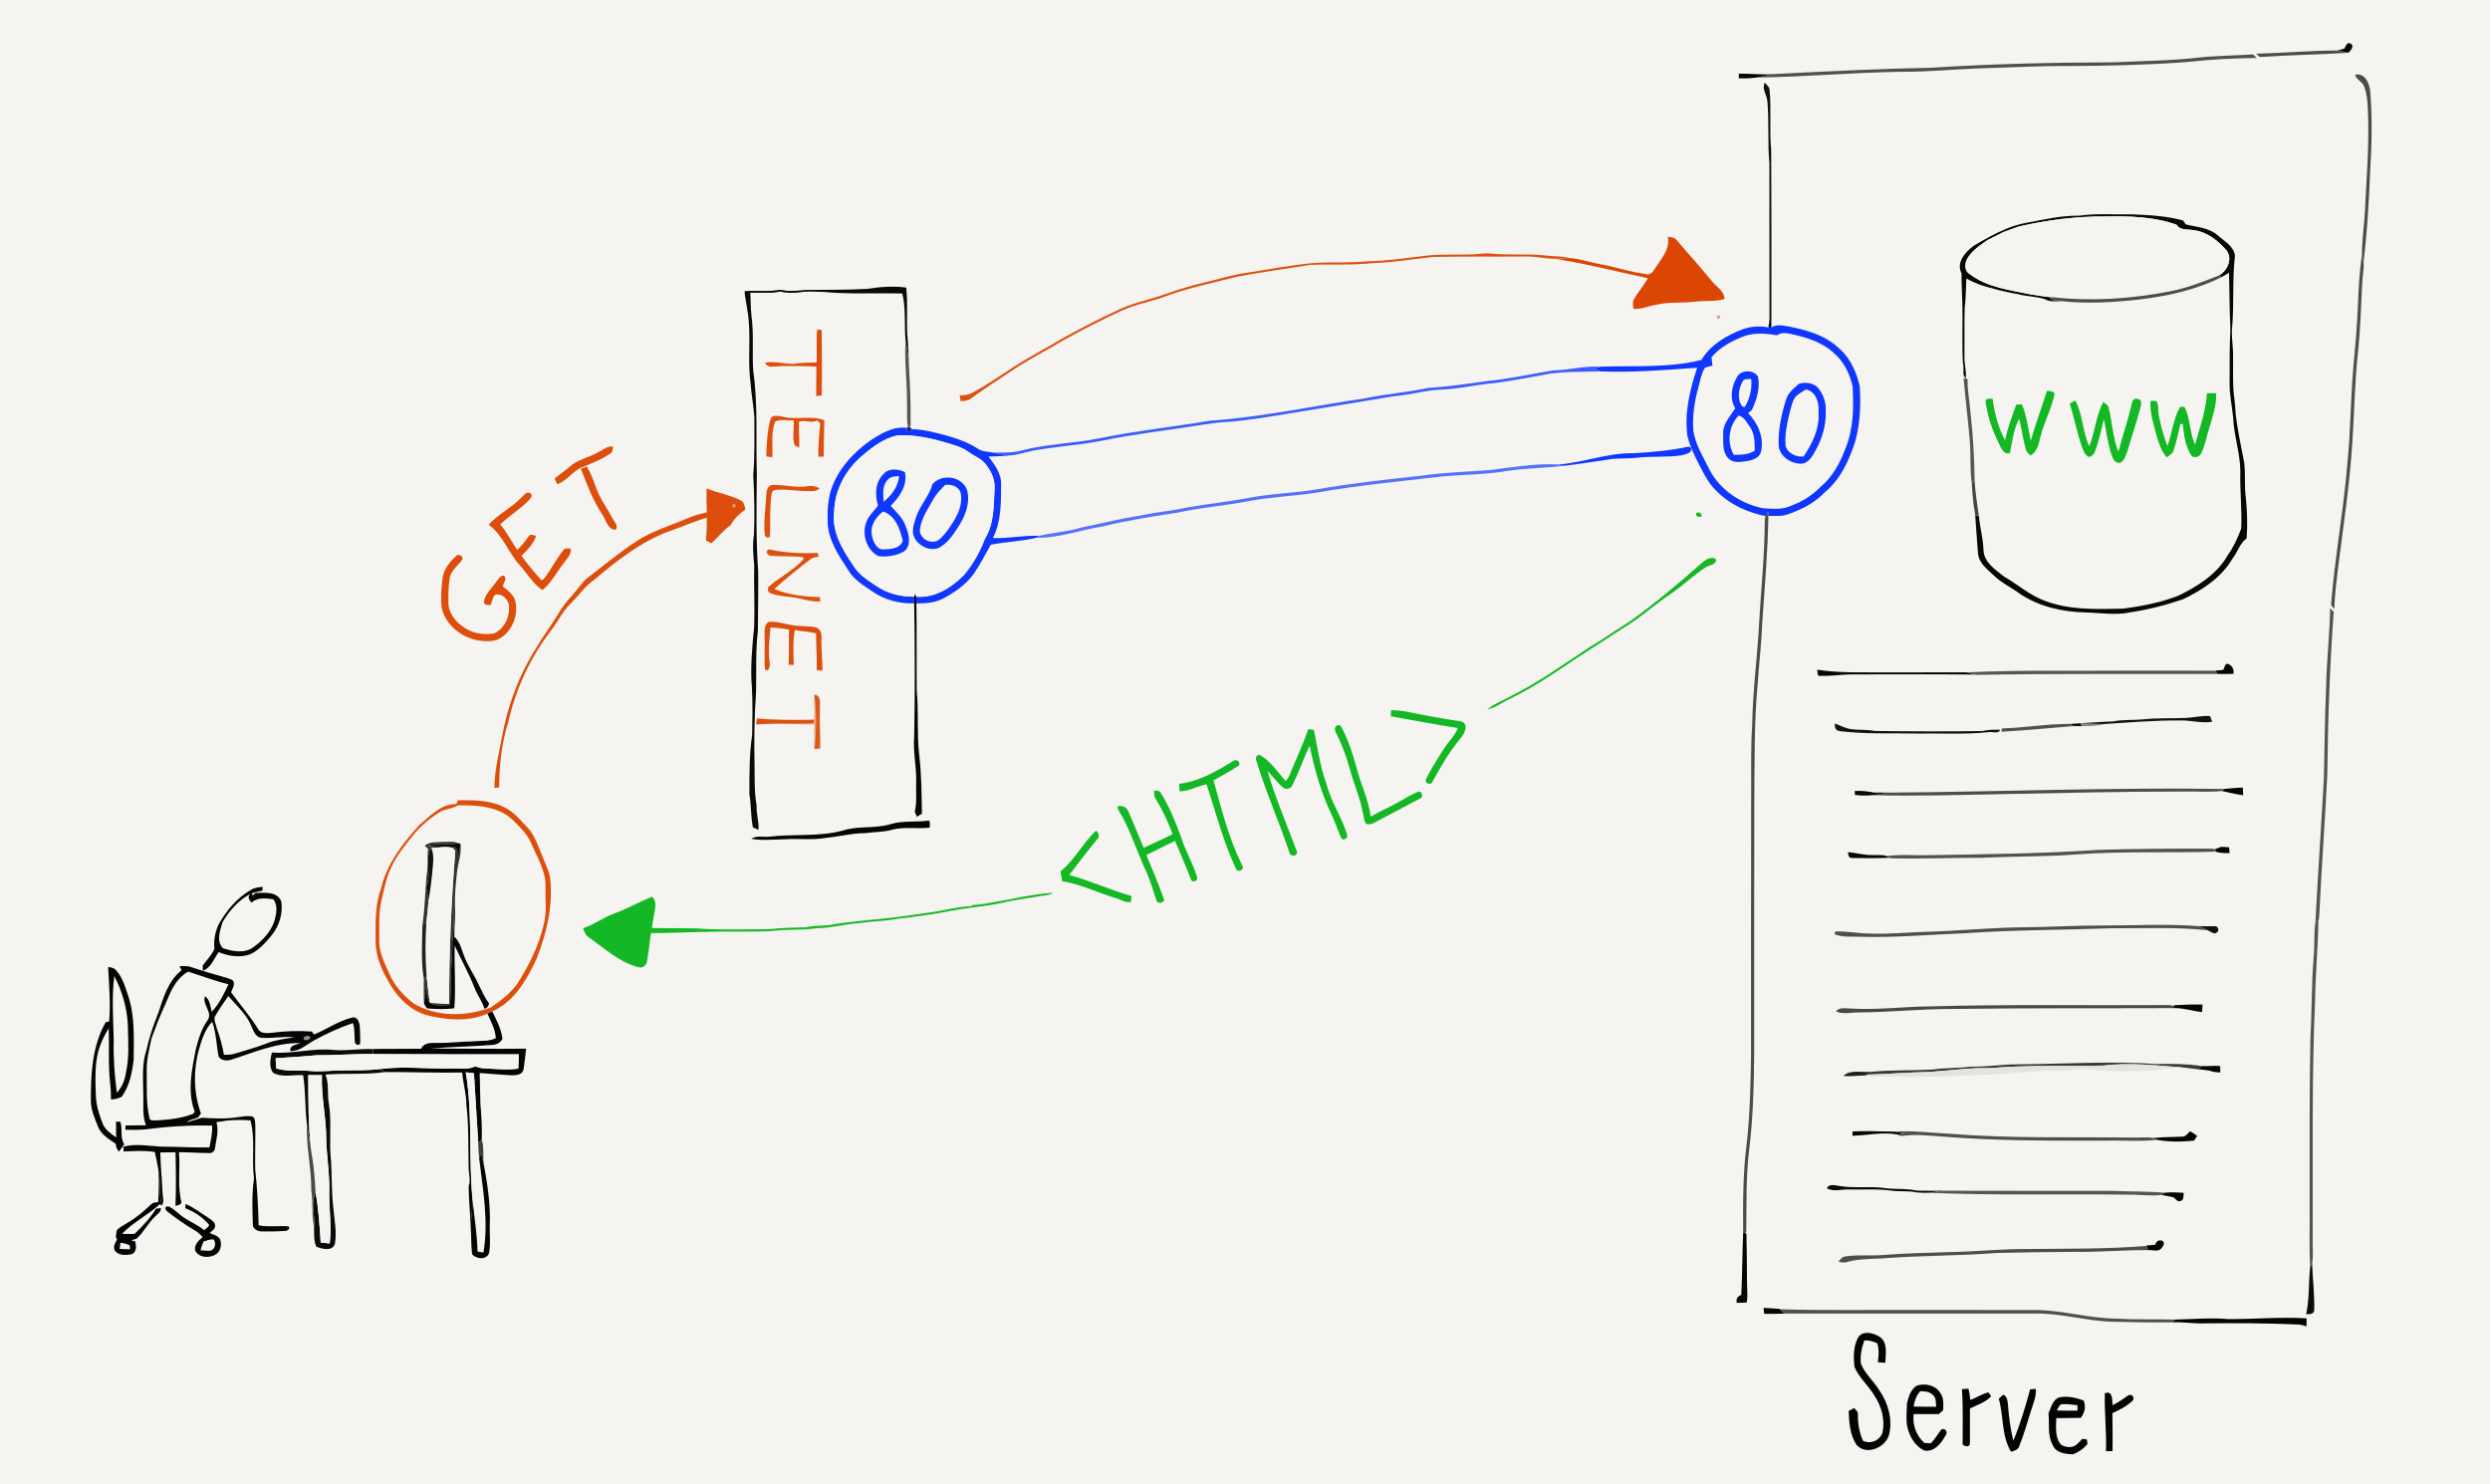 <?xml version="1.0" encoding="UTF-8" ?>
<!DOCTYPE svg PUBLIC "-//W3C//DTD SVG 1.1//EN" "http://www.w3.org/Graphics/SVG/1.1/DTD/svg11.dtd">
<svg width="1295pt" height="772pt" viewBox="0 0 1295 772" version="1.1" xmlns="http://www.w3.org/2000/svg">
<path fill="#f5f4f0" d=" M 0.00 0.00 L 1295.00 0.00 L 1295.00 772.00 L 0.00 772.00 L 0.00 0.00 Z" />
<path fill="#050505" d=" M 1219.21 25.30 C 1220.07 24.09 1220.53 21.57 1222.56 22.72 C 1224.67 24.08 1222.50 26.39 1221.26 27.46 C 1219.44 27.04 1217.65 26.59 1215.84 26.27 C 1216.94 25.94 1218.07 25.62 1219.21 25.30 Z" />
<path fill="#4c4c4b" d=" M 1173.28 27.95 C 1187.47 27.60 1201.63 26.26 1215.84 26.27 C 1217.65 26.59 1219.44 27.04 1221.26 27.46 C 1205.95 28.43 1190.60 28.60 1175.30 29.64 C 1174.61 29.08 1173.93 28.52 1173.28 27.95 Z" />
<path fill="#4f4f4d" d=" M 1143.04 29.99 C 1152.56 28.95 1162.15 28.91 1171.71 28.30 C 1172.38 28.91 1173.06 29.53 1173.75 30.15 C 1161.47 30.28 1149.21 30.97 1137.01 32.29 C 1116.71 33.78 1096.34 34.27 1075.99 34.34 C 1059.99 34.20 1044.02 35.18 1028.04 35.60 C 1015.02 36.13 1002.02 37.42 988.98 37.32 C 963.78 37.68 938.65 40.02 913.45 40.31 C 916.71 39.62 919.98 38.94 923.30 38.48 C 950.17 37.13 977.06 35.74 1003.97 35.26 C 1035.92 33.18 1067.94 32.50 1099.95 32.40 C 1114.31 31.66 1128.73 31.63 1143.04 29.99 Z" />
<path fill="#040404" d=" M 904.31 38.29 C 910.64 38.26 916.96 39.04 923.30 38.48 C 919.98 38.94 916.71 39.62 913.45 40.31 C 910.42 40.77 907.34 40.80 904.30 40.73 C 904.30 40.12 904.31 38.90 904.31 38.29 Z" />
<path fill="#4c4b4a" d=" M 1224.81 38.89 C 1229.97 37.55 1232.52 43.70 1232.74 47.87 C 1233.77 61.55 1233.55 75.33 1232.67 89.02 C 1232.05 104.83 1231.10 120.65 1229.28 136.37 C 1228.98 135.13 1228.66 133.90 1228.39 132.66 C 1228.36 124.74 1229.68 116.87 1230.02 108.96 C 1230.73 93.32 1232.06 77.67 1231.65 61.99 C 1231.46 56.34 1231.56 50.49 1229.61 45.10 C 1228.73 42.49 1225.54 41.57 1224.81 38.89 Z" />
<path fill="#0f0f0f" d=" M 919.19 52.89 C 919.05 49.50 916.15 46.35 917.82 42.98 C 918.61 44.09 920.11 44.97 920.30 46.46 C 921.34 56.93 920.12 67.53 921.16 77.99 C 921.34 108.72 921.28 139.47 921.25 170.21 L 920.77 170.42 C 920.50 170.39 919.96 170.33 919.68 170.30 C 919.98 168.85 920.17 167.39 920.27 165.92 C 920.21 138.95 920.28 111.99 920.23 85.02 C 919.23 74.34 920.12 63.57 919.19 52.89 Z" />
<path fill="#070707" d=" M 1081.09 112.21 C 1090.29 110.86 1099.67 111.70 1108.95 111.48 C 1117.80 111.86 1126.79 112.30 1135.38 114.67 C 1135.73 115.18 1136.43 116.20 1136.78 116.71 C 1142.47 118.14 1148.83 118.34 1153.47 122.45 C 1156.84 125.47 1161.84 128.05 1162.35 133.03 C 1160.98 144.95 1161.88 157.02 1161.00 168.98 C 1160.25 174.31 1161.43 179.61 1161.38 184.94 C 1161.51 192.30 1160.99 199.69 1162.01 207.00 C 1162.42 210.00 1162.55 213.03 1162.80 216.05 C 1163.82 224.27 1165.59 232.38 1167.15 240.52 C 1167.95 246.63 1167.11 252.84 1168.03 258.95 C 1168.70 265.93 1168.97 272.99 1168.42 279.99 C 1164.90 282.47 1163.88 286.99 1161.25 290.25 C 1155.53 300.21 1145.60 306.78 1135.46 311.62 C 1126.55 314.71 1117.37 317.02 1108.04 318.45 C 1100.09 320.17 1091.96 318.65 1083.93 318.50 C 1072.35 318.15 1060.58 315.48 1050.82 309.04 C 1046.23 305.62 1040.94 303.20 1036.81 299.18 C 1033.50 296.01 1029.21 292.89 1028.73 287.97 C 1028.15 281.28 1027.74 274.56 1027.27 267.85 C 1027.75 268.03 1028.71 268.40 1029.19 268.58 L 1029.24 268.60 C 1029.68 274.46 1031.42 280.15 1031.58 286.05 C 1031.77 292.40 1037.68 296.29 1042.20 299.82 C 1049.18 303.80 1055.25 309.32 1062.84 312.23 C 1075.85 317.43 1090.19 316.82 1103.94 316.56 C 1113.77 315.34 1123.63 313.41 1132.91 309.82 C 1142.98 304.94 1153.06 298.61 1158.71 288.60 C 1161.69 284.43 1163.77 279.74 1165.60 274.97 C 1166.09 264.97 1164.86 255.00 1165.16 245.00 C 1165.05 235.54 1161.75 226.50 1161.41 217.07 C 1160.79 211.06 1159.46 205.10 1159.57 199.03 C 1159.66 189.69 1159.45 180.33 1160.00 171.00 C 1159.42 161.31 1159.60 151.58 1159.25 141.88 C 1157.97 142.60 1156.74 143.33 1155.50 144.07 C 1155.12 143.88 1154.37 143.48 1153.99 143.28 C 1158.24 140.97 1161.12 135.00 1158.27 130.63 C 1153.83 125.34 1147.97 120.56 1140.89 119.73 C 1137.79 119.13 1133.90 119.98 1131.98 116.87 C 1120.14 112.67 1107.46 112.34 1095.04 112.59 C 1079.83 112.44 1064.70 114.45 1049.88 117.81 C 1047.18 118.79 1044.48 119.78 1041.79 120.76 C 1039.15 122.15 1036.49 123.48 1033.81 124.77 C 1030.05 127.38 1026.08 129.97 1023.54 133.87 C 1021.80 136.52 1021.28 140.68 1024.41 142.54 C 1033.46 149.46 1045.18 150.85 1056.02 153.08 C 1060.03 153.68 1064.02 154.47 1068.09 154.64 L 1065.99 154.76 C 1067.14 156.69 1069.85 156.01 1071.74 156.59 C 1068.94 156.70 1065.97 157.02 1063.44 155.59 C 1058.81 154.06 1053.80 154.25 1049.11 152.88 C 1047.41 152.61 1045.72 152.33 1044.07 151.92 C 1042.41 151.55 1040.79 151.22 1039.16 150.81 C 1038.11 150.53 1037.08 150.23 1036.06 149.93 C 1031.37 148.89 1026.89 147.14 1022.66 144.88 C 1022.42 149.90 1022.42 154.94 1021.81 159.94 C 1021.54 168.62 1021.76 177.32 1021.67 186.01 C 1021.60 189.63 1022.79 193.16 1022.35 196.80 C 1020.17 194.86 1021.74 191.63 1020.91 189.13 C 1020.28 178.80 1020.86 168.42 1020.58 158.07 C 1020.46 152.79 1020.10 147.52 1020.17 142.24 C 1017.17 136.52 1022.22 130.86 1026.65 127.73 C 1031.97 124.57 1037.38 121.50 1043.12 119.14 C 1047.87 117.04 1052.98 115.89 1058.11 115.13 C 1059.74 114.71 1061.41 114.43 1063.09 114.14 C 1069.02 112.96 1075.02 112.11 1081.09 112.21 Z" />
<path fill="#f5f4f0" d=" M 1049.88 117.81 C 1064.70 114.45 1079.83 112.44 1095.04 112.59 C 1107.46 112.34 1120.14 112.67 1131.98 116.87 C 1133.90 119.98 1137.79 119.13 1140.89 119.73 C 1147.97 120.56 1153.83 125.34 1158.27 130.63 C 1161.12 135.00 1158.24 140.97 1153.99 143.28 C 1145.55 146.64 1137.02 149.96 1128.06 151.61 C 1108.35 155.44 1088.08 156.79 1068.09 154.64 C 1064.02 154.47 1060.03 153.68 1056.02 153.08 C 1045.18 150.85 1033.46 149.46 1024.41 142.54 C 1021.28 140.68 1021.80 136.52 1023.54 133.87 C 1026.08 129.97 1030.05 127.38 1033.81 124.77 C 1036.49 123.48 1039.15 122.15 1041.79 120.76 C 1044.48 119.78 1047.18 118.79 1049.88 117.81 Z" />
<path fill="#dc4603" d=" M 867.39 123.14 C 869.08 123.30 870.96 123.41 872.06 124.94 C 877.99 131.99 884.28 138.73 890.06 145.93 C 892.45 149.00 896.69 151.17 896.90 155.48 C 892.05 157.00 886.92 156.24 881.95 156.86 C 875.29 157.73 868.48 156.88 861.89 158.39 C 857.72 158.94 853.79 161.03 849.51 160.63 C 849.48 159.02 848.85 157.26 849.71 155.77 C 851.85 151.89 854.90 148.60 857.00 144.69 C 840.87 141.25 824.89 137.12 808.58 134.59 C 811.07 134.48 813.55 134.25 816.06 134.19 C 821.14 134.40 825.96 136.21 830.93 137.14 C 839.38 138.56 847.55 141.47 856.06 142.55 C 859.02 143.46 860.11 140.30 861.54 138.43 C 864.61 133.86 868.63 129.07 867.39 123.14 Z" />
<path fill="#dd5110" d=" M 739.00 133.32 C 748.28 131.90 757.71 132.70 767.06 132.25 C 769.71 132.08 772.36 131.60 775.03 131.85 C 784.50 132.87 794.05 131.83 803.52 132.84 C 807.69 133.40 811.97 133.07 816.06 134.19 C 813.55 134.25 811.07 134.48 808.58 134.59 C 803.37 134.58 798.26 133.17 793.04 133.41 C 777.01 133.57 760.99 133.28 744.97 133.66 C 734.65 134.83 724.36 136.48 713.96 136.84 C 703.01 138.06 691.97 137.26 680.99 137.80 C 668.37 139.93 655.64 141.52 643.07 143.98 C 630.68 147.16 618.08 149.68 606.07 154.15 C 598.67 156.92 590.78 158.21 583.55 161.47 C 573.23 166.24 563.07 171.36 553.15 176.94 C 544.13 182.36 534.67 187.05 525.96 192.99 C 518.96 197.60 511.95 202.21 505.15 207.12 C 503.58 208.46 501.51 208.53 499.56 208.62 C 499.41 207.63 499.27 206.64 499.14 205.65 C 501.28 205.53 503.50 205.47 505.43 204.38 C 512.08 200.98 518.21 196.68 524.47 192.64 C 533.97 186.17 544.28 181.03 554.11 175.11 C 562.58 170.54 571.09 166.04 579.83 162.04 C 588.02 157.69 597.25 156.13 605.91 153.01 C 612.48 150.72 619.12 148.59 625.91 147.04 C 632.96 145.44 639.87 143.18 647.04 142.07 C 659.34 140.24 671.55 137.76 683.96 136.72 C 693.28 136.24 702.64 136.80 711.93 135.83 C 721.02 135.81 729.99 134.30 739.00 133.32 Z" />
<path fill="#4e4e4d" d=" M 1228.39 132.66 C 1228.66 133.90 1228.98 135.13 1229.28 136.37 C 1229.57 139.95 1228.67 143.51 1228.56 147.09 C 1227.90 159.08 1227.62 171.11 1226.35 183.06 C 1224.65 198.69 1224.43 214.42 1223.41 230.10 C 1222.01 252.20 1218.65 274.11 1215.89 296.07 C 1215.18 302.95 1214.11 309.82 1214.09 316.75 C 1213.49 316.06 1212.90 315.38 1212.33 314.69 C 1214.26 289.99 1218.85 265.58 1220.85 240.89 C 1222.47 224.60 1222.50 208.22 1223.85 191.92 C 1224.83 181.27 1225.82 170.62 1226.26 159.93 C 1226.65 150.82 1226.98 141.67 1228.39 132.66 Z" />
<path fill="#4d4d4c" d=" M 1128.06 151.61 C 1137.02 149.96 1145.55 146.64 1153.99 143.28 C 1154.37 143.48 1155.12 143.88 1155.50 144.07 C 1142.28 150.73 1127.61 153.94 1112.99 155.71 C 1099.39 157.28 1085.62 158.06 1071.97 156.63 L 1071.74 156.59 C 1069.85 156.01 1067.14 156.69 1065.99 154.76 L 1068.09 154.64 C 1088.08 156.79 1108.35 155.44 1128.06 151.61 Z" />
<path fill="#090909" d=" M 450.94 150.24 C 457.66 149.21 464.55 148.61 471.32 149.58 C 472.15 157.69 471.48 165.85 471.86 173.97 C 472.43 179.02 472.44 184.11 472.68 189.19 C 472.29 185.16 471.74 181.15 470.97 177.19 C 470.20 169.03 471.25 160.70 469.28 152.66 C 455.54 152.28 441.72 153.13 428.05 151.81 C 423.76 151.79 419.38 151.27 415.15 152.17 C 412.09 152.29 408.96 152.55 405.99 151.64 C 404.69 151.80 403.41 151.99 402.13 152.22 C 398.16 152.35 394.19 152.19 390.23 152.24 C 390.48 156.19 390.35 160.16 390.80 164.10 C 392.17 173.68 391.07 183.40 391.76 193.02 C 394.29 210.57 393.02 228.33 393.61 245.99 C 393.49 263.02 393.07 280.09 394.31 297.09 C 394.45 307.40 394.19 317.72 394.17 328.04 C 392.89 338.65 393.46 349.35 393.21 360.01 C 392.28 372.64 392.16 385.34 392.43 398.00 C 392.53 404.98 392.25 412.00 393.49 418.90 C 393.25 423.16 394.81 427.35 394.47 431.54 C 393.48 431.20 392.53 430.76 391.58 430.36 C 390.43 424.64 390.68 418.76 389.75 413.01 C 389.74 402.68 389.68 392.29 391.19 382.05 C 391.32 374.03 391.49 366.01 391.07 358.01 C 390.16 347.32 391.17 336.63 392.23 326.00 C 392.58 315.34 392.03 304.68 392.24 294.02 C 391.75 288.69 391.30 283.31 392.12 277.98 C 392.56 267.66 392.29 257.31 391.76 247.01 C 392.63 237.03 392.25 227.01 392.33 217.00 C 391.91 210.99 390.76 205.05 390.32 199.03 C 388.61 186.46 390.94 173.64 388.65 161.11 C 388.28 157.86 387.38 154.70 387.24 151.43 C 392.79 150.95 398.38 151.75 403.91 150.94 C 405.58 150.59 407.29 150.81 408.94 151.22 C 412.32 151.45 415.69 151.11 419.05 150.79 C 429.68 150.68 440.32 150.84 450.94 150.24 Z" />
<path fill="#e99d79" d=" M 893.10 164.16 C 894.44 163.61 894.88 164.07 894.42 165.55 C 893.05 166.11 892.61 165.65 893.10 164.16 Z" />
<path fill="#0f37fe" d=" M 921.25 170.21 C 923.98 168.55 927.24 169.31 930.21 169.78 C 939.70 171.62 949.58 174.45 956.68 181.38 C 962.40 186.41 965.62 193.73 967.23 201.05 C 967.80 210.35 967.44 219.81 965.09 228.86 C 961.91 238.95 957.39 249.17 949.03 256.05 C 943.55 261.80 936.31 265.41 928.84 267.81 C 925.85 268.60 922.73 268.26 919.69 268.31 C 919.64 267.69 919.55 266.43 919.50 265.80 C 919.06 266.66 918.64 267.54 918.25 268.42 C 905.55 265.90 893.10 259.03 886.71 247.39 C 883.25 240.81 879.49 234.23 877.63 226.99 C 875.90 214.88 878.86 202.70 882.67 191.26 C 865.91 192.40 849.11 193.86 832.31 193.16 C 831.13 192.62 830.00 192.04 828.86 191.46 C 830.02 191.19 831.18 190.94 832.36 190.71 C 849.84 190.09 867.71 191.50 884.86 187.21 C 889.56 179.35 897.79 174.53 906.13 171.33 C 910.44 169.77 915.18 169.34 919.68 170.30 C 919.96 170.33 920.50 170.39 920.77 170.42 L 921.25 170.21 Z" />
<path fill="#dd4f0e" d=" M 425.02 171.38 C 425.60 171.44 426.77 171.56 427.35 171.63 C 427.38 182.96 427.66 194.29 427.34 205.63 C 426.64 205.74 425.25 205.95 424.55 206.06 C 424.33 200.93 424.69 195.80 424.55 190.67 C 417.01 190.33 409.46 190.12 401.93 190.65 C 400.18 191.00 398.68 190.21 397.81 188.65 C 402.84 187.66 407.88 189.33 412.94 189.24 C 416.81 188.45 420.78 188.68 424.70 188.49 C 424.97 182.79 424.44 177.07 425.02 171.38 Z" />
<path fill="#f5f4f0" d=" M 924.11 174.40 C 926.35 172.85 929.01 173.14 931.54 173.72 C 939.58 175.48 947.96 178.01 954.02 183.87 C 959.03 188.23 962.05 194.51 963.50 200.89 C 964.12 211.87 964.00 223.33 959.63 233.63 C 956.89 240.89 953.09 247.98 947.04 253.03 C 942.77 257.43 937.56 260.78 931.81 262.90 C 927.23 265.23 921.97 264.63 917.03 264.36 C 905.34 262.03 894.41 254.81 888.94 244.02 C 885.76 237.55 881.71 231.25 880.68 223.98 C 880.06 216.18 881.34 208.36 883.45 200.87 C 884.36 197.69 884.80 194.29 886.58 191.44 C 887.71 190.57 889.30 190.63 890.64 190.18 C 890.50 188.73 890.32 187.29 890.11 185.85 C 894.58 180.44 900.99 177.15 907.45 174.70 C 912.79 172.95 918.65 173.38 924.11 174.40 Z" />
<path fill="#565554" d=" M 470.97 177.19 C 471.74 181.15 472.29 185.16 472.68 189.19 C 473.27 199.85 473.76 210.54 473.57 221.23 L 473.11 221.82 L 472.21 221.93 C 471.36 217.76 471.96 213.45 471.71 209.23 C 471.79 198.54 470.27 187.88 470.97 177.19 Z" />
<path fill="#3c5cfc" d=" M 807.49 192.69 C 815.83 192.51 823.99 190.20 832.36 190.71 C 831.18 190.94 830.02 191.19 828.86 191.46 C 830.00 192.04 831.13 192.62 832.31 193.16 C 821.63 193.53 810.80 192.96 800.31 195.43 C 790.93 197.07 781.57 198.93 772.08 199.78 C 764.72 200.74 757.43 202.34 750.00 202.59 C 741.53 202.84 733.39 205.47 724.96 206.07 C 706.68 209.03 688.42 212.17 670.13 215.10 C 659.15 216.88 648.16 218.84 637.04 219.51 C 632.69 219.77 628.38 220.40 624.09 221.11 C 607.03 223.83 589.82 225.72 572.89 229.24 C 560.92 231.64 548.65 232.17 536.67 234.53 C 532.56 235.34 528.55 236.85 524.32 236.95 C 521.75 236.54 519.22 235.91 516.67 235.43 C 521.50 235.27 526.42 235.66 531.14 234.34 C 544.19 230.88 557.81 230.72 571.02 228.10 C 590.37 224.14 610.04 222.02 629.51 218.79 C 656.59 216.92 683.16 211.08 709.97 207.16 C 720.75 204.90 731.76 204.11 742.53 201.81 C 752.74 201.12 762.88 199.70 773.00 198.23 C 784.61 197.14 796.01 194.59 807.49 192.69 Z" />
<path fill="#0f37fe" d=" M 903.29 196.27 C 905.27 192.17 912.06 192.13 914.32 195.91 C 915.48 201.90 913.62 207.81 911.14 213.21 C 910.46 213.76 909.80 214.31 909.14 214.86 C 914.28 220.02 917.54 227.55 915.89 234.86 C 915.03 238.30 911.16 239.50 908.06 239.86 C 904.97 240.36 901.06 240.93 898.78 238.26 C 895.68 234.98 896.31 230.13 896.19 226.00 C 895.78 220.62 899.76 216.57 902.49 212.40 C 899.45 207.44 900.49 201.08 903.29 196.27 Z" />
<path fill="#f5f4f0" d=" M 906.78 197.68 C 907.93 196.94 909.45 197.28 910.77 197.05 C 911.28 202.18 910.11 207.28 907.41 211.67 C 905.89 211.85 905.39 210.08 904.82 209.03 C 903.73 205.23 904.59 200.95 906.78 197.68 Z" />
<path fill="#565554" d=" M 1021.21 196.71 C 1021.75 196.82 1022.82 197.04 1023.36 197.15 C 1023.06 202.82 1024.40 208.38 1024.75 214.02 C 1026.16 225.94 1026.76 237.94 1026.98 249.94 C 1026.60 250.26 1025.84 250.89 1025.46 251.20 C 1024.42 243.87 1025.07 236.44 1024.44 229.07 C 1023.50 218.27 1022.19 207.50 1021.21 196.71 Z" />
<path fill="#0f37fe" d=" M 935.72 199.56 C 938.84 198.64 943.00 199.07 945.41 201.57 C 948.28 205.02 949.86 209.52 949.53 214.03 C 949.85 222.38 946.88 230.52 942.36 237.44 C 941.15 239.28 939.32 240.91 937.07 241.18 C 931.64 241.29 925.68 237.62 925.07 231.87 C 924.70 223.70 926.49 215.59 928.88 207.82 C 930.02 204.29 932.93 201.80 935.72 199.56 Z" />
<path fill="#f5f4f0" d=" M 933.65 206.56 C 935.17 204.84 937.33 203.88 939.18 202.56 C 944.82 203.58 946.24 210.11 945.77 214.98 C 946.29 223.20 942.44 230.80 938.02 237.44 C 934.19 237.78 929.93 235.96 928.69 232.09 C 928.07 226.47 929.33 220.85 930.57 215.40 C 931.36 212.39 931.94 209.21 933.65 206.56 Z" />
<path fill="#13b824" d=" M 1064.56 203.27 C 1066.00 203.46 1067.79 203.23 1068.55 204.84 C 1066.99 212.49 1063.18 219.45 1061.23 226.99 C 1060.33 230.71 1059.67 235.00 1055.86 236.92 C 1055.03 235.87 1053.89 234.99 1053.55 233.66 C 1052.10 228.43 1051.44 223.03 1050.14 217.77 C 1047.13 223.26 1046.60 229.65 1045.33 235.68 C 1041.80 236.55 1040.75 232.88 1039.48 230.42 C 1036.06 223.63 1033.65 216.33 1032.64 208.78 C 1032.92 206.82 1034.90 207.47 1036.30 207.38 C 1037.34 214.89 1039.19 222.31 1042.81 229.02 C 1044.06 222.63 1046.45 216.57 1048.60 210.46 C 1049.56 210.40 1050.53 210.34 1051.53 210.29 C 1054.16 216.32 1054.74 222.90 1056.15 229.26 C 1058.62 220.49 1061.87 211.97 1064.56 203.27 Z" />
<path fill="#13b824" d=" M 1147.80 204.57 C 1149.37 204.44 1150.96 204.42 1152.56 204.53 C 1152.93 210.81 1150.60 216.77 1148.98 222.72 C 1147.54 227.07 1146.85 231.70 1144.76 235.81 C 1143.88 237.78 1140.52 238.72 1139.42 236.47 C 1136.43 231.65 1135.79 225.81 1135.16 220.29 C 1134.86 220.41 1134.25 220.64 1133.94 220.76 C 1132.90 225.24 1131.89 229.74 1130.48 234.12 C 1130.08 235.94 1128.16 236.74 1126.95 237.91 C 1124.10 234.92 1122.92 230.89 1121.72 227.06 C 1120.18 220.97 1117.96 214.91 1118.45 208.52 C 1119.44 208.47 1120.45 208.46 1121.47 208.50 C 1122.90 210.71 1122.14 213.53 1122.73 216.01 C 1123.80 221.44 1125.28 226.79 1127.20 231.99 C 1129.75 225.31 1130.20 217.74 1133.87 211.56 C 1134.43 211.57 1135.55 211.61 1136.11 211.63 C 1139.25 217.70 1138.69 225.02 1141.63 231.22 C 1144.02 222.43 1147.27 213.74 1147.80 204.57 Z" />
<path fill="#13b824" d=" M 1108.81 209.47 C 1109.06 207.04 1112.17 206.69 1113.47 208.54 C 1113.83 210.05 1113.29 211.57 1112.95 213.03 C 1110.87 220.51 1108.42 227.88 1106.20 235.31 C 1105.25 237.49 1104.23 241.60 1101.05 240.58 C 1099.57 239.94 1098.78 238.40 1098.30 236.96 C 1096.15 230.82 1095.51 224.30 1094.14 217.97 C 1092.74 223.89 1091.54 229.92 1089.24 235.57 C 1088.47 236.58 1087.36 238.05 1085.89 237.46 C 1084.02 236.18 1083.33 233.92 1082.60 231.91 C 1080.13 224.67 1078.72 217.14 1076.43 209.85 C 1077.15 209.47 1078.60 208.70 1079.32 208.31 C 1083.28 215.67 1083.04 224.53 1086.62 232.11 C 1089.53 224.57 1090.11 216.22 1093.86 209.01 C 1094.85 209.92 1096.47 210.56 1096.68 212.09 C 1098.55 219.67 1098.77 227.66 1101.77 234.96 C 1103.93 226.41 1106.91 218.09 1108.81 209.47 Z" />
<path fill="#dd500e" d=" M 400.59 218.37 C 401.41 215.15 405.16 216.50 407.48 216.80 C 414.49 218.58 421.91 215.85 428.74 218.59 C 428.50 224.89 428.45 231.19 428.37 237.49 C 427.69 237.51 426.34 237.55 425.66 237.57 C 425.36 231.75 426.16 225.96 426.57 220.16 C 426.03 219.66 425.49 219.17 424.94 218.69 C 421.93 220.28 418.56 218.23 415.55 219.32 C 415.33 223.79 415.86 228.27 415.66 232.74 C 415.07 232.47 413.90 231.93 413.31 231.66 C 411.84 227.59 413.19 222.93 412.75 218.64 C 409.64 218.91 406.01 217.80 403.22 219.21 C 400.83 225.01 401.98 231.65 401.70 237.81 C 400.63 237.68 399.56 237.54 398.50 237.39 C 398.75 231.03 398.97 224.56 400.59 218.37 Z" />
<path fill="#f5f4f0" d=" M 904.21 216.15 C 907.08 216.61 908.43 219.85 910.06 221.97 C 912.65 225.58 912.61 230.11 912.58 234.37 C 909.38 236.57 905.42 236.50 901.71 236.56 C 898.03 230.09 899.05 221.54 904.21 216.15 Z" />
<path fill="#18297e" d=" M 472.21 221.93 L 473.11 221.82 C 473.39 222.16 473.96 222.84 474.25 223.18 C 474.13 225.92 471.03 224.89 471.67 222.55 L 472.21 221.93 Z" />
<path fill="#0f37fe" d=" M 452.37 229.31 C 458.04 225.57 464.58 221.54 471.67 222.55 C 471.03 224.89 474.13 225.92 474.25 223.18 C 480.72 223.35 486.98 225.10 493.18 226.80 C 498.59 228.32 503.91 230.33 508.65 233.40 C 511.01 235.01 513.97 234.86 516.67 235.43 C 519.22 235.91 521.75 236.54 524.32 236.95 C 520.93 237.27 517.52 237.33 514.12 237.44 C 517.31 241.72 520.91 246.42 520.65 252.04 C 520.60 261.41 520.81 271.30 516.34 279.83 C 524.43 280.14 532.42 278.38 540.51 278.66 C 540.15 278.92 539.42 279.43 539.05 279.69 C 531.31 281.56 523.04 281.73 515.26 283.32 C 512.45 288.42 509.74 293.60 506.44 298.41 C 502.41 304.04 496.58 308.07 490.54 311.28 C 486.26 313.54 481.36 313.86 476.61 313.83 C 476.58 312.95 476.51 311.20 476.47 310.32 C 486.03 311.18 494.72 305.69 501.21 299.21 C 505.97 293.63 509.57 287.12 512.20 280.30 C 517.08 272.44 516.80 262.93 517.25 254.03 C 517.54 249.14 515.27 244.52 512.15 240.90 C 509.91 238.31 506.56 237.18 503.88 235.16 C 500.13 232.39 495.53 231.25 491.12 229.98 C 483.34 227.72 475.25 226.11 467.13 226.36 C 460.09 227.76 454.11 232.15 448.77 236.74 C 440.11 243.93 434.09 254.64 433.86 266.04 C 432.51 276.24 437.88 285.48 443.42 293.55 C 446.14 298.44 450.93 301.53 455.45 304.56 C 461.26 308.60 468.43 310.45 475.47 310.32 C 475.46 311.19 475.46 312.92 475.46 313.79 C 467.75 314.06 459.91 311.99 453.58 307.52 C 448.83 304.32 443.68 301.19 440.84 296.02 C 436.22 288.97 431.27 281.61 430.52 272.95 C 430.22 266.92 430.42 260.77 432.14 254.95 C 435.64 244.32 443.38 235.73 452.37 229.31 Z" />
<path fill="#f5f4f0" d=" M 448.77 236.74 C 454.11 232.15 460.09 227.76 467.13 226.36 C 475.25 226.11 483.34 227.72 491.12 229.98 C 495.53 231.25 500.13 232.39 503.88 235.16 C 506.56 237.18 509.91 238.31 512.15 240.90 C 515.27 244.52 517.54 249.14 517.25 254.03 C 516.80 262.93 517.08 272.44 512.20 280.30 C 509.57 287.12 505.97 293.63 501.21 299.21 C 494.72 305.69 486.03 311.18 476.47 310.32 C 476.35 309.94 476.10 309.18 475.98 308.80 C 475.85 309.18 475.59 309.94 475.47 310.32 C 468.43 310.45 461.26 308.60 455.45 304.56 C 450.93 301.53 446.14 298.44 443.42 293.55 C 437.88 285.48 432.51 276.24 433.86 266.04 C 434.09 254.64 440.11 243.93 448.77 236.74 Z" />
<path fill="#dd4e0c" d=" M 310.62 235.48 C 313.31 234.22 315.67 231.83 318.88 232.22 C 318.48 233.34 318.88 234.95 317.70 235.66 C 313.41 238.79 308.35 240.65 303.49 242.70 C 298.11 244.52 295.17 250.03 289.76 251.85 C 289.43 251.11 288.78 249.61 288.45 248.87 C 290.87 246.79 293.61 245.11 295.97 242.96 C 300.05 239.08 305.81 238.13 310.62 235.48 Z" />
<path fill="#1037fe" d=" M 850.01 235.73 C 859.37 235.11 868.79 234.34 877.96 232.32 L 879.22 232.58 C 880.96 235.64 876.43 236.25 874.48 236.80 C 867.09 237.96 859.51 237.17 852.07 238.00 C 847.53 238.58 842.94 238.30 838.40 238.70 C 830.07 239.92 821.74 241.30 813.39 242.26 C 812.69 242.08 811.29 241.74 810.59 241.56 C 823.88 240.59 836.57 235.31 850.01 235.73 Z" />
<path fill="#5772fa" d=" M 775.02 244.46 C 786.81 243.05 798.70 240.87 810.59 241.56 C 811.29 241.74 812.69 242.08 813.39 242.26 C 803.64 243.47 793.76 243.43 784.04 244.90 C 772.49 246.94 760.72 246.74 749.09 247.93 C 727.64 250.39 706.13 252.44 684.86 256.19 C 673.28 258.03 661.51 258.41 649.97 260.53 C 637.41 262.99 624.60 263.93 612.10 266.69 C 599.00 268.69 585.88 270.69 573.01 273.90 C 561.67 275.66 550.65 279.89 539.05 279.69 C 539.42 279.43 540.15 278.92 540.51 278.66 C 547.64 276.97 555.20 276.58 562.30 274.38 C 572.55 272.37 582.67 269.69 593.01 268.15 C 600.96 266.37 609.12 265.81 617.07 263.98 C 628.41 262.01 639.88 260.82 651.19 258.64 C 662.46 256.58 673.96 256.42 685.24 254.44 C 702.95 251.36 720.82 249.39 738.69 247.46 C 750.73 245.69 762.90 245.37 775.02 244.46 Z" />
<path fill="#dd4e0c" d=" M 302.08 243.74 C 302.86 243.45 304.41 242.89 305.19 242.61 C 307.32 246.13 308.71 250.00 310.10 253.85 C 312.07 259.51 315.79 264.28 318.53 269.56 C 319.46 271.40 321.84 273.37 320.22 275.54 C 316.12 275.66 315.24 270.49 313.32 267.73 C 308.37 260.34 305.25 251.99 302.08 243.74 Z" />
<path fill="#0f37fe" d=" M 459.48 246.56 C 462.30 243.32 467.13 243.81 470.64 245.56 C 472.07 252.45 467.83 258.51 463.20 263.09 C 466.20 266.37 469.66 269.50 471.12 273.90 C 472.74 277.98 474.27 284.17 469.81 286.99 C 465.92 289.08 461.25 289.75 456.89 289.28 C 449.81 285.71 447.48 275.47 451.85 268.97 C 453.19 266.76 455.25 265.12 456.62 262.94 C 454.97 257.45 455.09 250.79 459.48 246.56 Z" />
<path fill="#f5f4f0" d=" M 461.63 249.60 C 463.03 247.73 465.49 247.72 467.59 247.61 C 467.13 253.02 463.73 257.67 459.55 260.91 C 459.38 257.09 458.66 252.60 461.63 249.60 Z" />
<path fill="#0f37fe" d=" M 484.97 251.79 C 489.93 246.18 500.38 247.65 502.95 254.89 C 504.83 261.92 501.72 269.06 497.84 274.82 C 495.29 278.82 492.33 282.93 487.97 285.07 C 483.19 286.68 477.55 283.86 475.46 279.39 C 473.90 276.13 475.35 272.52 476.31 269.30 C 478.29 263.03 483.20 258.13 484.97 251.79 Z" />
<path fill="#454543" d=" M 1025.46 251.20 C 1025.84 250.89 1026.60 250.26 1026.98 249.94 C 1027.28 256.21 1028.38 262.37 1029.19 268.58 C 1028.71 268.40 1027.75 268.03 1027.27 267.85 C 1026.28 262.38 1025.76 256.77 1025.46 251.20 Z" />
<path fill="#dd510f" d=" M 398.55 256.95 C 398.66 254.99 399.48 252.13 401.92 252.21 C 407.97 251.97 413.96 253.91 420.01 252.89 C 422.20 252.44 424.34 252.96 426.30 253.96 C 424.32 255.92 421.47 255.36 418.97 255.37 C 413.60 255.39 408.25 254.17 402.89 254.87 C 401.81 255.27 401.26 256.05 401.25 257.21 C 400.21 264.28 400.79 271.47 400.46 278.56 C 400.26 280.51 397.66 279.40 397.73 277.95 C 397.07 270.93 398.25 263.95 398.55 256.95 Z" />
<path fill="#f5f4f0" d=" M 491.51 252.20 C 494.75 251.77 498.49 252.87 499.59 256.27 C 501.15 264.11 496.32 271.01 491.94 276.97 C 490.07 279.00 488.15 281.98 485.02 281.76 C 481.58 281.91 477.78 278.66 478.49 275.03 C 479.27 269.30 482.71 264.48 485.49 259.56 C 486.96 256.71 489.36 254.54 491.51 252.20 Z" />
<path fill="#dd4e0c" d=" M 367.50 254.04 C 373.25 256.38 379.50 257.35 385.06 260.15 C 387.00 260.94 387.27 263.14 387.68 264.94 C 384.65 267.19 381.72 269.75 379.95 273.15 C 376.18 275.76 373.40 279.47 370.04 282.54 C 369.07 282.07 368.10 281.60 367.14 281.13 C 367.54 277.19 367.58 273.22 367.64 269.25 C 360.81 271.17 354.37 274.20 347.65 276.43 C 333.01 281.91 320.59 291.78 308.77 301.75 C 304.07 305.04 300.88 309.91 296.81 313.87 C 292.82 317.71 290.41 322.77 287.14 327.17 C 276.14 341.29 268.36 357.87 264.40 375.32 C 260.92 386.36 259.64 397.98 259.60 409.53 C 258.99 409.59 257.77 409.71 257.16 409.78 C 257.14 400.72 259.54 391.94 261.09 383.08 C 264.03 366.97 269.85 351.34 278.56 337.45 C 282.23 331.27 286.50 325.49 290.26 319.38 C 292.39 315.64 295.11 312.29 298.00 309.12 C 300.59 306.35 302.53 302.97 305.52 300.59 C 314.05 294.07 322.30 287.14 331.32 281.28 C 339.57 275.93 349.13 273.26 358.07 269.34 C 361.13 268.03 364.39 267.26 367.61 266.42 C 367.46 262.30 367.35 258.17 367.50 254.04 Z" />
<path fill="#dd4e0c" d=" M 270.98 258.96 C 272.41 257.89 273.59 255.37 275.69 256.45 C 277.43 257.55 276.12 259.10 275.10 260.12 C 270.53 264.83 264.86 268.27 260.11 272.77 C 263.74 276.70 265.85 281.70 269.05 285.95 C 271.34 283.88 273.16 281.39 274.95 278.89 C 275.76 277.46 277.63 278.62 278.85 278.56 C 277.53 282.83 274.30 286.01 271.23 289.07 C 274.37 293.50 277.88 297.67 281.53 301.68 C 282.69 301.76 283.14 300.52 283.80 299.80 C 287.03 295.30 289.64 290.36 293.08 286.01 C 293.91 284.78 295.62 285.48 296.84 285.27 C 297.29 288.71 294.40 290.96 292.69 293.54 C 289.20 298.05 286.64 303.38 281.99 306.88 C 277.09 303.49 274.11 298.12 270.16 293.77 C 264.22 287.25 261.50 278.12 254.11 272.92 C 259.02 267.50 265.85 264.20 270.98 258.96 Z" />
<path fill="#e7936b" d=" M 380.99 262.34 C 382.37 261.88 382.87 262.35 382.49 263.77 C 381.09 264.23 380.59 263.75 380.99 262.34 Z" />
<path fill="#f5f4f0" d=" M 459.16 266.04 C 465.64 267.88 468.13 275.31 469.52 281.22 C 468.25 285.26 463.50 285.58 459.96 285.75 C 455.90 286.23 453.76 281.31 453.42 277.98 C 452.53 273.19 455.63 268.90 459.16 266.04 Z" />
<path fill="#4c4c4b" d=" M 918.25 268.42 C 918.64 267.54 919.06 266.66 919.50 265.80 C 919.55 266.43 919.64 267.69 919.69 268.31 C 919.42 286.58 917.83 304.80 916.57 323.03 C 916.21 333.72 914.91 344.34 914.18 355.00 C 912.20 376.27 912.58 397.65 912.37 418.98 C 912.29 461.98 912.33 504.99 912.33 547.99 C 912.17 565.06 911.73 582.18 909.59 599.14 C 907.98 612.81 908.42 626.59 908.19 640.32 L 907.78 641.45 L 906.58 641.07 C 906.48 625.73 906.42 610.32 908.39 595.09 C 910.12 579.77 910.46 564.35 910.69 548.96 C 910.68 504.62 910.67 460.29 910.74 415.96 C 910.86 402.97 910.46 389.96 911.28 376.99 C 911.57 358.94 914.06 341.03 914.95 323.02 C 915.90 306.00 917.75 289.02 917.80 271.95 C 917.83 270.76 917.84 269.54 918.25 268.42 Z" />
<path fill="#13b824" d=" M 882.27 266.91 C 883.23 265.78 885.60 267.15 884.78 268.53 C 883.80 269.50 881.42 268.29 882.27 266.91 Z" />
<path fill="#dd5110" d=" M 400.97 289.07 C 399.13 288.91 397.63 286.65 399.90 285.70 C 408.23 287.60 416.79 287.92 425.31 287.58 C 425.43 288.04 425.67 288.96 425.80 289.42 C 424.58 289.67 423.38 289.98 422.19 290.34 C 415.57 295.51 408.89 300.62 402.75 306.36 C 410.20 309.43 418.37 310.33 426.37 310.53 C 426.44 311.09 426.58 312.21 426.65 312.77 C 423.05 313.05 419.55 312.18 416.10 311.33 C 410.94 310.04 405.39 310.53 400.45 308.39 C 398.96 307.78 399.03 305.35 400.40 304.58 C 406.08 299.80 412.97 296.44 417.91 290.78 C 417.85 290.53 417.72 290.03 417.66 289.79 C 412.12 289.09 406.52 289.53 400.97 289.07 Z" />
<path fill="#dd4e0c" d=" M 237.21 289.17 C 238.29 287.63 241.25 289.33 240.44 291.02 C 238.24 294.15 234.70 296.54 233.89 300.51 C 233.25 304.63 233.18 308.83 233.20 313.00 C 233.01 318.16 236.30 322.76 240.37 325.62 C 244.95 329.37 251.24 330.36 256.96 329.45 C 262.04 327.16 264.99 321.41 264.73 315.94 C 264.95 312.22 261.22 308.18 257.35 309.41 C 256.21 310.97 255.80 312.91 255.18 314.71 C 253.79 314.58 251.94 314.97 251.67 313.10 C 252.17 308.91 255.64 306.14 257.88 302.86 C 259.11 301.54 259.97 299.12 262.18 299.44 C 263.82 301.19 261.85 303.20 261.49 305.01 C 264.24 307.10 267.30 309.38 268.09 312.97 C 269.72 320.78 265.69 329.88 258.11 332.93 C 246.32 335.68 232.25 328.19 229.69 315.94 C 229.11 310.98 229.55 305.96 230.13 301.02 C 230.53 296.24 233.84 292.32 237.21 289.17 Z" />
<path fill="#13b824" d=" M 884.39 293.36 C 886.48 291.56 889.58 288.95 892.39 290.79 C 893.05 293.80 888.85 293.81 887.06 295.08 C 880.90 299.10 875.55 304.23 869.52 308.45 C 860.72 314.23 852.98 321.51 843.88 326.86 C 833.21 333.84 822.40 340.59 811.84 347.74 C 803.15 353.62 794.20 359.13 784.75 363.71 C 781.02 365.42 777.71 368.21 773.57 368.88 C 777.03 366.06 781.32 364.54 785.17 362.34 C 799.99 355.05 813.39 345.32 827.16 336.28 C 834.09 332.27 840.56 327.52 847.41 323.38 C 860.31 314.08 872.52 303.91 884.39 293.36 Z" />
<path fill="#050505" d=" M 475.47 310.32 C 475.59 309.94 475.85 309.18 475.98 308.80 C 476.10 309.18 476.35 309.94 476.47 310.32 C 476.51 311.20 476.58 312.95 476.61 313.83 C 476.84 328.90 476.64 343.98 476.78 359.05 C 477.82 370.02 476.82 381.08 478.00 392.05 C 479.26 402.39 479.31 412.81 479.49 423.20 C 478.83 423.60 477.51 424.40 476.85 424.80 C 476.58 424.15 476.03 422.85 475.76 422.20 C 477.03 416.90 476.23 411.40 476.51 406.01 C 476.57 398.32 474.80 390.70 475.45 382.99 C 475.89 359.93 475.85 336.86 475.46 313.79 C 475.46 312.92 475.46 311.19 475.47 310.32 Z" />
<path fill="#545352" d=" M 1211.87 316.29 C 1212.47 316.95 1213.09 317.61 1213.72 318.29 C 1211.65 346.48 1210.68 374.73 1210.38 402.99 C 1209.18 427.03 1207.42 451.03 1206.25 475.06 C 1205.96 476.66 1206.72 479.19 1204.22 479.40 C 1205.47 454.90 1207.19 430.44 1208.54 405.94 C 1209.05 389.99 1208.98 374.02 1209.76 358.08 C 1209.96 344.13 1211.63 330.24 1211.87 316.29 Z" />
<path fill="#dd4f0d" d=" M 397.64 329.97 C 397.65 327.74 397.45 324.30 400.05 323.43 C 404.07 323.05 407.95 324.57 411.90 325.09 C 415.93 325.91 420.10 325.43 424.12 326.25 C 426.70 326.77 427.41 329.75 427.26 332.01 C 427.03 337.63 427.77 343.21 427.78 348.83 C 426.74 348.70 425.71 348.57 424.69 348.44 C 425.04 342.08 424.35 335.73 424.41 329.38 C 420.80 328.44 417.04 328.41 413.40 327.65 C 412.21 333.62 412.71 339.73 412.81 345.77 C 412.15 345.78 410.84 345.79 410.18 345.80 C 410.43 339.69 410.20 333.58 410.35 327.48 C 407.16 326.89 403.95 326.47 400.71 326.35 C 400.12 332.56 399.43 338.80 400.32 345.02 C 400.64 346.38 399.78 349.93 397.79 348.08 C 397.40 342.06 397.96 336.00 397.64 329.97 Z" />
<path fill="#030303" d=" M 1156.25 348.41 C 1157.05 347.40 1157.00 344.43 1159.13 345.45 C 1161.11 346.43 1161.93 348.34 1161.57 350.46 C 1158.78 350.61 1156.00 350.52 1153.23 350.52 C 1152.95 350.10 1152.38 349.25 1152.09 348.82 C 1153.46 348.69 1154.85 348.55 1156.25 348.41 Z" />
<path fill="#070707" d=" M 945.12 348.32 C 957.32 350.17 969.69 349.61 981.99 349.71 C 995.62 349.72 1009.26 349.69 1022.88 349.69 C 1024.32 350.05 1025.77 350.47 1027.24 350.84 C 1006.18 350.59 985.11 350.79 964.05 350.75 C 958.34 350.68 952.67 351.69 946.96 351.52 C 944.82 352.10 945.37 349.48 945.12 348.32 Z" />
<path fill="#565554" d=" M 1022.88 349.69 C 1050.22 348.40 1077.63 349.02 1105.00 348.80 C 1120.70 348.81 1136.39 348.76 1152.09 348.82 C 1152.38 349.25 1152.95 350.10 1153.23 350.52 C 1111.47 350.60 1069.68 350.26 1027.94 350.99 L 1027.24 350.84 C 1025.77 350.47 1024.32 350.05 1022.88 349.69 Z" />
<path fill="#e9a381" d=" M 423.42 374.30 C 423.91 369.99 423.21 365.64 423.46 361.32 C 424.79 370.68 424.53 380.18 423.59 389.57 C 423.35 385.29 423.52 381.01 423.62 376.74 C 419.35 376.89 415.07 376.87 410.83 376.45 C 414.92 376.45 419.01 376.44 423.10 376.10 C 423.18 375.65 423.34 374.75 423.42 374.30 Z" />
<path fill="#de5718" d=" M 423.46 361.32 C 427.14 361.50 426.34 365.55 426.44 368.05 C 426.15 375.11 426.69 382.17 426.58 389.23 C 425.83 389.32 424.34 389.49 423.59 389.57 C 424.53 380.18 424.79 370.68 423.46 361.32 Z" />
<path fill="#13b824" d=" M 723.54 369.33 C 726.04 369.42 728.54 369.58 731.01 370.02 C 740.64 372.01 750.32 373.81 760.04 375.23 C 764.10 376.65 761.63 381.49 759.76 383.79 C 753.99 390.68 749.41 398.45 745.12 406.33 C 744.55 408.82 740.40 407.44 741.74 405.01 C 744.45 399.47 747.84 394.29 751.17 389.11 C 753.39 385.53 756.73 382.67 758.18 378.64 C 746.51 376.84 734.88 374.61 723.28 372.52 C 723.36 371.45 723.44 370.39 723.54 369.33 Z" />
<path fill="#121111" d=" M 1137.06 373.38 C 1141.18 373.20 1145.27 372.07 1149.42 372.45 C 1149.70 373.19 1150.24 374.66 1150.51 375.40 C 1144.99 376.29 1139.51 374.58 1133.99 374.70 C 1120.72 374.59 1107.49 375.74 1094.27 376.58 C 1090.19 376.55 1086.11 376.45 1082.04 376.36 C 1082.26 376.69 1082.69 377.35 1082.90 377.68 C 1081.30 377.62 1079.71 377.63 1078.13 377.67 C 1077.81 377.38 1077.15 376.78 1076.82 376.48 C 1084.23 376.04 1091.63 375.47 1099.06 375.19 C 1103.96 374.19 1109.01 374.61 1113.98 374.19 C 1121.64 373.30 1129.36 373.76 1137.06 373.38 Z" />
<path fill="#dd5110" d=" M 393.65 373.69 C 403.55 374.50 413.49 374.52 423.42 374.30 C 423.34 374.75 423.18 375.65 423.10 376.10 C 419.01 376.44 414.92 376.45 410.83 376.45 C 404.94 376.26 399.07 376.51 393.19 376.73 C 393.31 375.97 393.54 374.45 393.65 373.69 Z" />
<path fill="#525250" d=" M 1041.30 378.83 C 1053.17 378.48 1064.93 376.42 1076.82 376.48 C 1077.15 376.78 1077.81 377.38 1078.13 377.67 C 1065.79 378.67 1053.42 379.89 1041.05 380.57 L 1040.88 379.94 C 1040.99 379.66 1041.20 379.10 1041.30 378.83 Z" />
<path fill="#878784" d=" M 1082.04 376.36 C 1086.11 376.45 1090.19 376.55 1094.27 376.58 C 1090.59 377.70 1086.70 377.63 1082.90 377.68 C 1082.69 377.35 1082.26 376.69 1082.04 376.36 Z" />
<path fill="#131313" d=" M 956.80 380.25 C 954.66 380.02 953.96 378.18 954.37 376.29 C 957.14 377.39 959.84 378.83 962.84 379.24 C 966.86 379.79 970.98 379.33 974.99 380.17 C 993.67 380.40 1012.37 380.49 1031.05 380.20 C 1034.07 379.47 1037.20 379.41 1040.30 379.58 C 1039.24 382.00 1035.99 380.32 1033.98 380.82 C 1021.71 382.08 1009.29 381.34 996.96 381.51 C 983.57 381.24 970.11 381.91 956.80 380.25 Z" />
<path fill="#13b824" d=" M 694.83 381.17 C 693.64 379.25 694.38 376.32 697.16 377.34 C 701.02 384.10 703.37 391.59 705.45 399.05 C 707.60 407.70 711.77 415.82 712.89 424.73 C 716.49 422.62 720.24 420.78 723.99 418.96 C 728.72 416.62 733.08 413.51 738.03 411.62 C 739.56 412.29 739.97 413.38 739.27 414.91 C 730.92 419.37 722.53 423.75 714.18 428.19 C 713.04 428.62 711.68 428.97 710.52 428.50 C 709.32 426.92 709.32 424.84 708.87 422.99 C 707.44 415.08 704.09 407.73 702.03 399.99 C 700.23 393.51 697.94 387.15 694.83 381.17 Z" />
<path fill="#13b824" d=" M 680.38 379.23 C 681.36 379.35 682.34 379.48 683.34 379.62 C 685.24 389.14 686.59 398.82 689.96 407.99 C 692.23 417.14 697.88 424.95 700.54 433.96 C 701.30 435.67 699.46 436.97 697.88 436.43 C 695.82 432.47 694.67 428.11 692.73 424.10 C 687.14 412.64 683.65 400.27 681.13 387.80 C 677.94 394.50 675.52 401.55 672.26 408.22 C 671.60 410.03 668.93 411.09 667.43 409.64 C 664.30 407.14 661.99 403.79 659.17 400.98 C 663.34 415.10 669.21 428.65 674.33 442.44 C 675.47 444.75 672.49 445.77 670.93 444.38 C 665.46 427.72 658.19 411.68 653.16 394.87 C 653.06 393.59 653.66 392.81 654.97 392.54 C 660.80 395.69 664.34 401.49 668.70 406.25 C 669.50 405.25 670.26 404.21 670.71 403.01 C 673.92 395.07 677.66 387.36 680.38 379.23 Z" />
<path fill="#13b824" d=" M 641.59 395.70 C 643.18 394.61 645.13 396.24 644.45 398.06 C 640.15 400.89 635.65 403.43 631.10 405.83 C 635.28 420.77 639.06 435.97 645.96 449.97 C 647.71 451.97 644.19 454.01 642.97 452.17 C 636.19 438.04 632.44 422.75 627.49 407.94 C 622.72 408.81 618.43 411.50 613.48 411.57 C 613.39 410.26 613.33 408.96 613.30 407.66 C 623.64 406.47 632.84 400.98 641.59 395.70 Z" />
<path fill="#030303" d=" M 1156.68 410.33 C 1159.93 410.11 1163.18 409.63 1166.46 409.64 C 1166.55 410.95 1166.59 412.27 1166.62 413.60 C 1162.89 413.12 1159.24 412.19 1155.58 411.39 C 1155.85 411.13 1156.40 410.60 1156.68 410.33 Z" />
<path fill="#4e4d4c" d=" M 982.37 412.24 C 1040.46 411.79 1098.57 409.47 1156.68 410.33 C 1156.40 410.60 1155.85 411.13 1155.58 411.39 C 1148.80 412.17 1141.86 411.47 1135.03 411.68 C 1103.99 411.64 1072.96 412.42 1041.93 413.01 C 1019.17 413.43 996.40 414.13 973.64 413.57 C 976.55 413.20 979.44 412.64 982.37 412.24 Z" />
<path fill="#13b824" d=" M 600.15 411.14 C 601.29 411.46 603.06 410.93 603.65 412.32 C 608.12 419.37 611.17 427.21 614.14 434.98 C 616.25 442.27 620.40 448.78 622.55 456.04 C 623.37 457.94 620.43 459.44 619.44 457.56 C 616.88 450.72 613.94 444.05 611.09 437.33 C 606.13 439.82 601.11 442.18 596.19 444.72 C 599.47 452.43 602.74 460.16 605.48 468.08 C 604.77 470.03 601.58 470.14 601.32 467.92 C 599.52 462.62 598.02 457.21 595.60 452.15 C 590.89 441.76 587.48 430.65 581.49 420.96 C 581.40 420.56 581.21 419.77 581.11 419.38 C 583.47 418.77 585.93 419.67 586.84 422.05 C 589.68 428.26 592.09 434.67 594.80 440.94 C 599.83 438.60 604.94 436.40 609.85 433.78 C 607.53 427.53 604.71 421.47 601.23 415.78 C 600.21 414.43 600.20 412.74 600.15 411.14 Z" />
<path fill="#070707" d=" M 964.58 411.39 C 968.04 411.14 971.52 411.62 974.94 412.23 C 977.40 412.27 979.88 412.21 982.37 412.24 C 979.44 412.64 976.55 413.20 973.64 413.57 C 970.67 413.84 967.68 413.86 964.73 413.44 C 964.69 412.93 964.62 411.91 964.58 411.39 Z" />
<path fill="#dd4f0d" d=" M 238.08 416.20 C 246.42 416.17 255.32 416.00 262.85 420.17 C 267.38 422.45 270.58 426.49 274.05 430.06 C 278.03 434.20 279.80 439.78 281.95 444.98 C 283.33 448.64 285.19 452.15 286.02 456.00 C 287.87 470.65 284.33 485.40 278.94 498.95 C 273.86 509.71 267.41 521.01 256.01 526.03 C 255.18 526.42 254.35 526.80 253.51 527.18 C 243.84 531.49 232.82 530.58 222.78 528.20 C 212.96 525.76 205.64 517.69 201.20 508.96 C 197.90 503.17 195.49 496.74 195.35 490.02 C 195.31 480.62 194.89 470.96 198.21 462.00 C 201.16 449.21 209.49 438.63 218.07 429.09 C 223.71 424.41 229.41 418.02 237.35 418.17 C 237.53 417.67 237.89 416.69 238.08 416.20 Z" />
<path fill="#f5f4f0" d=" M 238.18 418.86 C 248.38 418.69 260.25 419.37 267.62 427.42 C 271.04 430.73 274.46 434.26 276.33 438.73 C 279.39 445.91 283.92 452.97 283.72 461.07 C 283.51 467.73 284.51 474.54 282.72 481.06 C 280.21 491.86 275.22 501.91 269.30 511.21 C 265.67 516.61 260.42 520.50 255.09 524.06 C 242.34 528.73 227.12 529.06 215.15 521.92 C 209.86 517.80 205.11 512.67 202.49 506.42 C 200.06 500.86 197.00 495.25 197.24 488.99 C 197.35 481.85 196.77 474.58 198.55 467.59 C 199.90 462.15 200.78 456.52 203.33 451.46 C 206.13 444.98 210.76 439.60 215.09 434.11 C 218.91 429.55 223.46 425.59 228.54 422.49 C 231.46 420.52 235.22 420.74 238.18 418.86 Z" />
<path fill="#040404" d=" M 462.95 428.70 C 469.51 426.61 476.46 427.78 483.17 426.76 C 483.86 427.88 483.54 429.20 483.51 430.44 C 477.08 431.23 470.48 429.87 464.14 431.49 C 459.57 432.89 454.75 432.59 450.07 433.31 C 443.25 433.27 436.64 435.11 429.87 435.72 C 422.66 437.06 415.32 435.98 408.05 436.52 C 402.30 436.56 396.46 437.30 390.77 436.25 C 393.50 434.39 396.89 435.45 399.96 435.17 C 412.63 433.60 425.60 435.33 438.08 432.04 C 446.12 429.36 454.84 431.09 462.95 428.70 Z" />
<path fill="#13b824" d=" M 551.54 453.17 C 558.97 447.32 563.13 438.38 570.08 432.03 C 571.39 433.26 572.25 435.25 570.54 436.57 C 565.58 442.64 560.81 448.86 556.08 455.12 C 567.10 458.02 577.48 462.93 588.45 466.01 C 588.39 466.78 588.28 468.30 588.22 469.06 C 585.39 469.86 582.69 467.70 579.98 467.02 C 570.75 464.24 561.99 459.83 552.40 458.32 C 552.08 456.60 551.78 454.89 551.54 453.17 Z" />
<path fill="#333332" d=" M 220.89 439.86 C 223.35 437.65 226.88 438.14 229.93 437.88 C 232.80 438.00 235.92 437.23 238.57 438.68 C 233.09 439.44 227.42 438.27 222.05 439.83 C 226.73 440.48 231.46 440.23 236.17 440.32 C 238.07 441.20 237.91 443.78 238.73 445.43 C 238.96 443.16 239.21 440.89 239.44 438.63 C 240.32 443.87 238.11 448.87 237.62 454.03 C 237.08 459.73 236.37 465.45 236.67 471.19 L 236.54 471.29 C 236.36 471.45 235.98 471.78 235.79 471.94 C 236.46 477.92 235.92 483.90 235.25 489.84 C 235.35 497.90 234.21 505.91 234.40 513.97 C 234.40 516.90 234.22 519.83 234.03 522.76 C 230.70 522.66 227.16 523.30 223.99 522.07 C 221.83 519.57 222.03 515.96 221.38 512.91 C 221.10 515.96 220.81 519.02 220.55 522.09 C 220.29 517.76 220.44 513.43 220.41 509.10 C 220.77 508.79 221.50 508.18 221.87 507.87 C 222.43 512.44 222.85 517.02 223.55 521.57 C 226.91 521.77 230.27 521.94 233.62 522.17 C 233.52 495.63 234.69 469.08 236.80 442.64 C 236.55 442.29 236.05 441.59 235.80 441.24 C 232.18 439.74 228.08 441.12 224.26 440.98 C 220.32 447.22 224.88 454.85 221.59 461.15 C 221.92 463.34 222.34 465.53 222.99 467.67 C 222.52 471.75 222.25 475.85 221.75 479.94 C 221.24 480.24 220.22 480.85 219.71 481.15 C 220.93 472.72 221.12 464.18 221.82 455.70 C 222.75 450.99 222.10 446.17 222.63 441.43 C 222.20 441.04 221.33 440.25 220.89 439.86 Z" />
<path fill="#060606" d=" M 222.05 439.83 C 227.42 438.27 233.09 439.44 238.57 438.68 L 239.44 438.63 C 239.21 440.89 238.96 443.16 238.73 445.43 C 237.91 443.78 238.07 441.20 236.17 440.32 C 231.46 440.23 226.73 440.48 222.05 439.83 Z" />
<path fill="#030303" d=" M 1151.64 441.80 C 1152.83 441.36 1154.03 440.91 1155.23 440.43 C 1156.57 440.48 1157.94 440.56 1159.31 440.65 C 1159.39 441.64 1159.48 442.63 1159.57 443.63 C 1157.32 443.84 1155.09 443.58 1152.90 443.19 L 1152.67 442.93 C 1152.41 442.65 1151.90 442.08 1151.64 441.80 Z" />
<path fill="#f5f4f0" d=" M 224.26 440.98 C 228.08 441.12 232.18 439.74 235.80 441.24 C 236.05 441.59 236.55 442.29 236.80 442.64 C 234.69 469.08 233.52 495.63 233.62 522.17 C 230.27 521.94 226.91 521.77 223.55 521.57 C 222.85 517.02 222.43 512.44 221.87 507.87 C 221.11 498.58 221.10 489.23 221.75 479.94 C 222.25 475.85 222.52 471.75 222.99 467.67 C 224.03 461.48 224.74 455.24 225.25 448.99 C 225.43 446.29 225.43 443.49 224.26 440.98 Z" />
<path fill="#515150" d=" M 1090.91 442.03 C 1110.95 441.39 1131.02 441.32 1151.08 441.39 L 1151.64 441.80 C 1151.90 442.08 1152.41 442.65 1152.67 442.93 C 1128.47 443.70 1104.20 442.59 1080.03 444.37 C 1063.71 445.64 1047.34 445.29 1031.01 446.14 C 1015.33 446.10 999.66 446.71 983.99 446.44 C 983.64 446.36 982.96 446.21 982.62 446.13 L 981.16 445.22 C 988.39 444.22 995.73 445.00 1003.02 444.77 C 1032.33 444.26 1061.65 444.01 1090.91 442.03 Z" />
<path fill="#10100f" d=" M 221.59 461.15 C 224.88 454.85 220.32 447.22 224.26 440.98 C 225.43 443.49 225.43 446.29 225.25 448.99 C 224.74 455.24 224.03 461.48 222.99 467.67 C 222.34 465.53 221.92 463.34 221.59 461.15 Z" />
<path fill="#050505" d=" M 961.11 443.22 C 965.31 443.50 969.39 444.82 973.64 444.70 C 976.12 444.91 978.77 444.33 981.16 445.22 L 982.62 446.13 C 976.04 446.38 969.43 446.37 962.85 446.23 C 961.24 445.99 961.28 444.45 961.11 443.22 Z" />
<path fill="#050505" d=" M 130.68 462.74 C 132.48 461.63 134.60 461.43 136.66 461.24 C 136.60 461.75 136.49 462.76 136.44 463.27 C 134.64 463.62 132.87 464.04 131.10 464.50 C 131.14 464.84 131.23 465.51 131.27 465.85 C 131.66 465.50 132.43 464.79 132.82 464.44 C 137.50 464.36 144.18 463.42 146.29 468.85 C 147.22 475.06 145.27 481.52 141.33 486.37 C 138.18 490.20 134.77 494.12 130.21 496.28 C 124.88 498.26 118.85 497.33 113.71 495.18 C 111.25 498.61 109.81 503.32 105.49 504.88 C 105.47 504.20 105.44 502.85 105.42 502.18 C 107.49 499.35 110.00 496.79 111.51 493.58 C 111.06 489.18 111.82 484.82 113.70 480.81 C 117.76 473.55 123.32 466.82 130.68 462.74 Z" />
<path fill="#13b824" d=" M 512.97 469.89 C 524.51 468.10 535.93 465.10 547.61 464.33 C 546.86 464.91 546.02 465.27 545.10 465.41 C 538.04 466.45 531.02 467.71 523.98 468.86 C 515.17 471.22 506.01 471.65 497.06 473.28 C 487.12 475.24 477.08 476.69 467.01 477.84 C 460.40 479.09 453.62 479.07 446.98 480.11 C 439.56 480.56 432.35 482.67 424.90 482.74 C 416.96 483.97 408.89 483.16 400.95 484.27 C 389.97 484.76 378.97 484.26 367.99 484.65 C 358.16 484.77 348.36 485.31 338.53 485.32 C 337.84 490.20 337.35 495.11 336.51 499.97 C 336.20 502.02 334.08 503.85 331.96 503.02 C 322.11 500.51 314.58 493.30 306.42 487.68 C 304.57 486.63 303.94 484.57 303.19 482.75 C 309.17 480.90 314.09 476.84 320.02 474.90 C 326.56 472.44 332.67 468.97 339.14 466.38 C 341.17 468.01 340.94 470.80 340.63 473.10 C 340.12 476.28 339.40 479.43 339.06 482.65 C 348.71 483.00 358.40 482.38 368.03 483.24 C 378.68 483.59 389.33 483.36 399.98 483.29 C 406.34 482.52 412.74 482.48 419.14 482.28 C 423.05 481.40 427.08 481.53 431.06 481.18 C 440.61 479.39 450.33 478.76 459.97 477.69 C 468.70 476.90 477.33 475.37 486.02 474.23 C 492.36 473.18 498.64 471.57 505.08 471.23 L 505.89 470.72 C 508.26 470.58 510.63 470.35 512.97 469.89 Z" />
<path fill="#f5f4f0" d=" M 115.67 479.79 C 119.30 473.47 124.33 467.85 130.92 464.54 C 127.94 466.26 129.84 468.03 130.76 469.51 C 133.91 466.59 138.24 467.13 142.14 467.73 C 144.63 470.85 143.75 475.31 142.76 478.86 C 140.87 484.63 136.51 489.25 131.66 492.72 C 127.07 496.09 120.89 494.75 115.89 493.14 C 112.37 489.26 114.45 484.17 115.67 479.79 Z" />
<path fill="#060606" d=" M 235.79 471.94 C 235.98 471.78 236.36 471.45 236.54 471.29 C 236.91 476.61 236.23 481.90 236.29 487.22 C 239.10 489.60 239.89 493.31 241.16 496.60 C 243.07 502.10 246.56 506.85 248.97 512.13 C 250.67 515.37 251.97 518.88 254.32 521.72 C 254.26 523.20 253.31 524.21 251.97 524.72 C 250.84 520.72 248.15 517.44 246.71 513.57 C 243.79 506.08 239.79 499.10 236.48 491.79 C 236.17 502.65 237.17 513.55 236.27 524.39 C 231.55 525.06 226.75 524.81 222.01 524.46 C 221.65 523.87 220.92 522.68 220.55 522.09 C 220.81 519.02 221.10 515.96 221.38 512.91 C 222.03 515.96 221.83 519.57 223.99 522.07 C 227.16 523.30 230.70 522.66 234.03 522.76 C 234.22 519.83 234.40 516.90 234.40 513.97 C 234.21 505.91 235.35 497.90 235.25 489.84 C 235.92 483.90 236.46 477.92 235.79 471.94 Z" />
<path fill="#20201f" d=" M 219.71 481.15 C 220.22 480.85 221.24 480.24 221.75 479.94 C 221.10 489.23 221.11 498.58 221.87 507.87 C 221.50 508.18 220.77 508.79 220.41 509.10 C 218.94 499.86 219.54 490.46 219.71 481.15 Z" />
<path fill="#545352" d=" M 1204.19 479.56 L 1205.74 478.58 C 1205.59 492.10 1204.26 505.56 1204.08 519.07 C 1202.19 561.03 1202.95 603.04 1202.79 645.03 C 1202.62 649.07 1203.27 653.23 1202.48 657.20 C 1202.23 657.62 1201.74 658.47 1201.49 658.90 C 1200.80 648.27 1201.38 637.60 1201.19 626.95 C 1201.27 597.96 1200.99 568.96 1201.60 539.97 C 1202.39 525.99 1202.11 511.97 1203.29 498.01 C 1203.84 491.87 1203.37 485.67 1204.19 479.56 Z" />
<path fill="#4e4e4d" d=" M 1095.02 481.33 C 1111.25 481.35 1127.50 480.46 1143.70 481.68 C 1145.22 482.30 1146.68 483.05 1148.16 483.82 C 1131.48 482.04 1114.70 482.88 1097.97 482.79 C 1072.65 483.71 1047.28 483.57 1022.00 485.38 C 1003.67 486.04 985.35 487.78 966.99 487.21 C 962.70 487.00 958.21 487.56 954.14 485.90 C 954.21 485.55 954.34 484.83 954.41 484.47 C 960.30 484.20 966.13 485.49 972.02 485.52 C 982.35 486.02 992.64 484.81 1002.96 484.60 C 1018.65 484.11 1034.28 482.59 1049.98 482.32 C 1064.99 482.21 1079.99 481.29 1095.02 481.33 Z" />
<path fill="#111111" d=" M 1143.70 481.68 C 1146.43 481.79 1149.18 481.70 1151.93 481.72 C 1153.54 481.47 1154.43 484.14 1153.05 484.85 C 1151.51 486.38 1149.65 484.37 1148.16 483.82 C 1146.68 483.05 1145.22 482.30 1143.70 481.68 Z" />
<path fill="#050505" d=" M 93.35 502.54 C 94.90 502.39 96.46 502.40 98.01 502.57 C 104.64 504.76 111.34 506.78 118.08 508.62 C 119.34 509.21 121.43 509.34 121.59 511.07 C 121.94 512.85 120.74 514.44 120.17 516.05 C 124.77 522.42 130.00 528.32 134.13 535.02 C 135.37 537.57 138.51 537.41 140.91 537.18 C 147.94 536.29 155.08 535.98 162.14 536.48 C 162.43 536.87 163.02 537.65 163.31 538.03 C 169.97 535.35 175.94 530.96 183.02 529.28 C 185.91 528.42 186.86 531.68 187.12 533.86 C 187.27 536.94 187.47 540.04 187.24 543.12 L 185.79 543.50 C 185.49 543.24 184.89 542.72 184.59 542.46 C 184.20 539.00 184.70 535.44 183.55 532.09 C 176.49 534.49 169.70 537.62 163.17 541.20 C 159.27 543.33 155.73 546.96 150.95 546.61 C 150.73 543.40 154.05 543.53 156.16 542.50 C 143.56 542.24 131.79 547.45 120.02 551.24 C 117.84 551.82 114.83 551.60 113.64 549.41 C 112.56 543.41 112.43 537.20 110.38 531.41 C 106.79 535.08 105.12 540.08 103.74 544.91 C 100.47 556.00 100.53 568.19 104.51 579.09 C 104.15 579.62 103.43 580.68 103.06 581.22 C 101.14 582.07 98.57 582.10 97.23 583.89 C 99.63 582.61 102.41 582.35 104.92 581.32 C 111.25 581.75 117.65 582.02 123.95 580.98 C 126.32 580.69 128.76 580.25 131.14 580.65 C 132.83 581.31 132.56 583.52 132.77 584.99 C 132.90 592.67 132.58 600.36 132.72 608.04 C 133.78 617.76 134.27 627.54 134.52 637.31 C 139.67 638.29 144.98 637.42 150.09 637.79 L 150.52 639.09 C 150.15 639.35 149.40 639.88 149.03 640.14 C 144.70 640.47 140.33 640.54 135.99 640.46 C 134.06 640.44 131.51 639.15 131.50 636.98 C 131.26 628.99 130.90 620.92 132.09 612.99 C 130.82 602.94 132.89 592.56 130.24 582.68 C 126.14 582.41 122.02 582.44 117.93 582.81 C 116.15 583.19 114.35 583.41 112.55 583.58 C 113.92 588.03 112.49 592.65 111.80 597.10 C 111.74 598.62 110.52 599.76 108.99 599.70 C 103.69 599.69 98.39 599.27 93.08 599.25 C 93.83 607.95 92.17 616.85 94.41 625.39 C 93.84 626.70 92.50 626.88 91.25 627.13 C 91.64 617.85 91.50 608.57 91.29 599.30 C 88.66 599.34 86.02 599.37 83.38 599.37 C 83.47 606.26 84.24 613.10 84.49 619.99 C 84.52 622.21 85.45 624.54 84.45 626.69 C 81.95 621.00 83.87 614.58 82.39 608.65 C 81.84 605.47 81.29 602.28 80.53 599.15 C 75.16 598.28 69.69 598.65 64.28 598.90 C 64.26 598.27 64.22 597.01 64.20 596.38 C 70.67 594.64 77.39 596.05 83.94 596.36 C 92.27 596.38 100.59 596.92 108.92 596.76 C 109.66 593.02 110.54 589.27 110.33 585.44 C 98.88 585.13 87.41 585.83 76.06 587.35 C 72.45 587.71 68.82 587.65 65.20 587.58 C 65.23 587.02 65.28 585.91 65.31 585.35 C 68.84 585.32 72.38 585.33 75.91 585.25 C 73.86 580.04 74.78 574.41 74.51 568.97 C 74.51 561.34 73.64 553.51 76.16 546.14 C 77.57 539.61 79.72 533.26 82.24 527.07 C 84.95 518.98 87.41 510.13 94.43 504.61 C 94.16 504.09 93.62 503.06 93.35 502.54 Z" />
<path fill="#040404" d=" M 56.24 503.00 C 58.05 503.02 59.77 503.62 60.81 505.17 C 63.96 508.85 65.19 513.64 66.75 518.12 C 70.20 528.72 69.57 539.99 69.52 550.97 C 68.73 557.83 67.42 564.81 63.21 570.49 C 61.47 571.24 59.65 571.90 57.72 571.78 C 57.75 568.87 57.60 565.95 57.26 563.06 C 56.19 553.67 56.90 544.21 56.53 534.79 C 54.25 538.44 52.42 542.37 51.19 546.50 C 49.14 554.17 49.62 562.17 49.86 570.01 C 50.07 575.06 51.63 579.92 53.48 584.58 C 54.82 587.69 57.73 589.70 60.41 591.57 C 60.43 588.83 60.32 586.10 60.34 583.38 C 60.89 583.38 61.98 583.37 62.53 583.37 C 64.02 587.18 62.20 591.66 64.65 595.13 C 63.73 596.39 62.82 597.65 61.88 598.92 C 60.71 597.84 60.36 596.34 60.16 594.85 C 56.69 592.48 52.66 590.20 51.04 586.09 C 49.33 581.88 47.42 577.59 47.27 572.98 C 47.19 558.94 47.84 544.17 54.96 531.67 C 55.41 531.56 56.32 531.36 56.77 531.26 C 57.56 521.82 56.73 512.43 56.24 503.00 Z" />
<path fill="#f5f4f0" d=" M 88.25 517.07 C 90.29 512.37 93.27 507.92 97.82 505.35 C 104.82 507.51 111.67 510.20 118.81 511.91 C 116.46 516.96 114.01 522.17 110.10 526.22 C 109.39 523.36 109.24 519.94 106.61 518.10 C 104.98 522.53 110.93 526.57 107.91 530.69 C 104.67 535.26 103.12 540.64 101.77 545.99 C 99.74 556.51 97.30 567.92 101.31 578.25 C 101.10 578.50 100.68 579.01 100.47 579.26 C 94.61 581.63 88.28 582.26 82.03 582.68 C 80.66 582.65 79.12 583.01 77.91 582.19 C 75.80 573.97 76.47 565.40 76.31 557.01 C 76.11 551.20 77.69 545.58 78.83 539.95 C 79.34 538.69 79.81 537.41 80.30 536.15 C 82.54 529.62 85.57 523.41 88.25 517.07 Z" />
<path fill="#f5f4f0" d=" M 59.45 507.65 C 63.50 515.45 66.06 524.18 66.49 532.99 C 66.66 541.36 67.37 549.86 65.45 558.11 C 64.94 561.88 63.39 565.48 60.78 568.27 C 59.55 559.26 58.90 550.16 59.16 541.06 C 58.91 529.94 58.02 518.74 59.45 507.65 Z" />
<path fill="#f5f4f0" d=" M 111.61 529.03 C 113.70 525.20 116.21 521.61 118.75 518.05 C 123.10 523.09 128.37 527.65 130.86 533.99 C 131.88 536.37 133.03 539.55 136.09 539.76 C 141.76 540.11 147.44 538.96 153.13 539.42 C 148.34 540.34 143.40 540.75 138.84 542.61 C 133.36 544.78 127.65 546.28 122.02 548.01 C 120.23 548.59 118.34 548.55 116.48 548.60 C 115.69 543.98 114.44 539.46 112.82 535.06 C 112.43 533.06 111.27 531.10 111.61 529.03 Z" />
<path fill="#050505" d=" M 1130.63 522.82 C 1135.58 522.50 1140.55 522.36 1145.52 522.48 C 1145.43 523.77 1145.33 525.07 1145.23 526.38 C 1140.19 525.86 1135.32 524.13 1130.22 524.32 L 1130.50 523.23 L 1130.63 522.82 Z" />
<path fill="#4a4948" d=" M 962.01 524.51 C 976.02 525.41 989.99 523.52 1004.00 523.41 C 1044.31 522.29 1084.65 523.00 1124.97 522.74 C 1126.80 522.81 1128.74 522.49 1130.50 523.23 L 1130.22 524.32 C 1091.81 524.48 1053.40 524.23 1014.99 524.76 C 998.97 524.75 983.02 526.46 967.00 526.55 C 962.93 526.50 958.71 527.71 954.82 526.06 C 956.58 523.75 959.51 524.44 962.01 524.51 Z" />
<path fill="#030303" d=" M 253.51 527.18 C 254.35 526.80 255.18 526.42 256.01 526.03 C 258.24 530.55 260.67 535.12 261.32 540.19 C 260.57 541.95 258.82 543.02 257.00 543.38 C 246.04 544.32 234.99 544.37 224.03 545.33 C 240.55 545.42 257.09 545.57 273.62 545.41 C 273.15 549.09 272.85 552.81 272.21 556.47 C 271.28 559.46 267.59 559.28 265.06 559.21 C 259.87 558.78 254.67 558.53 249.48 558.07 C 249.61 563.38 249.70 568.69 249.84 574.00 C 250.35 580.19 250.79 586.41 250.55 592.63 C 250.09 593.04 249.18 593.87 248.72 594.28 C 247.89 582.26 247.31 570.23 246.50 558.21 C 245.07 558.03 243.65 557.86 242.22 557.70 C 246.00 580.05 243.48 602.84 245.91 625.30 C 245.49 629.56 245.02 633.81 244.78 638.08 C 244.57 631.04 243.79 624.02 243.74 616.99 C 244.89 614.11 243.91 611.08 243.76 608.14 C 243.46 596.98 243.89 585.77 242.56 574.67 C 242.60 568.95 240.80 563.46 240.39 557.80 C 226.99 558.09 213.60 557.46 200.20 557.56 C 199.38 557.03 198.57 556.50 197.75 555.99 C 210.13 554.40 222.59 556.03 235.01 555.72 C 239.04 555.51 243.39 556.53 247.14 554.60 C 248.70 555.14 250.29 555.65 251.96 555.67 C 257.82 555.90 263.71 556.61 269.55 555.78 C 269.67 553.31 269.75 550.83 269.82 548.36 C 244.54 548.33 219.27 548.39 193.99 548.20 C 193.98 547.55 193.96 546.24 193.95 545.59 C 202.31 545.43 210.67 545.58 219.03 545.44 C 220.31 542.26 224.18 542.43 227.03 542.40 C 233.35 542.57 239.64 541.70 245.97 541.61 C 249.92 541.16 254.16 541.80 257.84 539.96 C 257.68 535.38 255.27 531.29 253.51 527.18 Z" />
<path fill="#8e8d8b" d=" M 157.82 540.03 C 158.23 538.59 160.35 538.47 161.41 539.20 C 161.84 540.79 158.13 541.92 157.82 540.03 Z" />
<path fill="#0a0a0a" d=" M 174.00 546.12 C 180.66 546.54 187.28 545.39 193.95 545.59 C 193.96 546.24 193.98 547.55 193.99 548.20 C 184.31 548.04 174.66 548.92 164.98 548.81 C 157.79 549.42 150.58 549.96 143.37 550.37 C 143.46 552.13 143.55 553.89 143.64 555.67 C 149.27 557.44 155.24 556.41 161.02 556.97 C 167.02 557.64 173.00 556.55 179.00 556.72 C 185.25 556.63 191.53 556.76 197.75 555.99 C 198.57 556.50 199.38 557.03 200.20 557.56 C 189.95 559.07 179.56 558.05 169.26 558.88 C 171.26 563.70 170.07 569.05 171.05 574.07 C 172.63 583.98 170.98 594.04 172.18 603.97 C 172.65 612.28 172.39 620.63 173.44 628.89 C 173.91 634.87 175.26 640.97 174.16 646.94 C 172.73 651.06 167.55 649.55 164.50 648.39 C 163.13 645.23 163.38 641.72 163.33 638.36 C 163.98 632.26 161.45 625.89 164.10 620.07 C 165.67 628.72 166.24 637.49 166.79 646.25 C 168.34 646.41 169.89 646.56 171.45 646.71 C 172.64 638.15 171.14 629.56 171.24 620.98 C 171.62 611.61 170.00 602.32 169.67 592.99 C 169.79 581.65 166.98 570.51 167.42 559.16 C 165.05 559.19 162.69 559.19 160.33 559.16 C 160.35 572.19 160.35 585.23 161.76 598.20 C 161.00 593.65 160.56 589.04 159.59 584.53 C 158.53 576.11 159.02 567.57 157.64 559.19 C 152.45 558.84 146.60 560.65 141.90 557.84 C 139.86 554.84 140.55 550.71 141.40 547.40 C 152.34 548.29 163.08 544.81 174.00 546.12 Z" />
<path fill="#f5f4f0" d=" M 164.98 548.81 C 174.66 548.92 184.31 548.04 193.99 548.20 C 219.27 548.39 244.54 548.33 269.82 548.36 C 269.75 550.83 269.67 553.31 269.55 555.78 C 263.71 556.61 257.82 555.90 251.96 555.67 C 250.29 555.65 248.70 555.14 247.14 554.60 C 243.39 556.53 239.04 555.51 235.01 555.72 C 222.59 556.03 210.13 554.40 197.75 555.99 C 191.53 556.76 185.25 556.63 179.00 556.72 C 173.00 556.55 167.02 557.64 161.02 556.97 C 155.24 556.41 149.27 557.44 143.64 555.67 C 143.55 553.89 143.46 552.13 143.37 550.37 C 150.58 549.96 157.79 549.42 164.98 548.81 Z" />
<path fill="#393938" d=" M 1024.99 554.75 C 1033.35 554.94 1041.62 553.46 1049.98 553.55 C 1073.99 553.35 1098.04 551.74 1122.03 553.39 C 1129.77 553.22 1137.57 553.30 1145.24 554.45 C 1144.49 554.99 1143.76 555.55 1143.03 556.11 C 1140.21 555.78 1137.40 555.44 1134.60 555.11 C 1121.11 554.13 1107.54 552.55 1094.03 554.18 C 1074.32 554.67 1054.53 553.80 1034.88 555.53 C 1024.39 555.21 1014.00 556.84 1003.56 557.50 C 992.68 557.71 981.84 558.63 970.97 558.92 C 971.70 558.42 972.45 557.91 973.19 557.40 C 983.79 556.43 994.45 556.84 1005.07 556.26 C 1011.67 555.30 1018.37 555.62 1024.99 554.75 Z" />
<path fill="#e4e3df" d=" M 1034.88 555.53 C 1054.53 553.80 1074.32 554.67 1094.03 554.18 C 1107.54 552.55 1121.11 554.13 1134.60 555.11 C 1130.58 556.02 1126.43 555.76 1122.38 556.36 C 1116.50 557.34 1110.52 556.57 1104.62 557.35 C 1098.40 556.96 1092.16 556.69 1085.96 556.04 C 1081.30 555.68 1076.71 556.88 1072.07 556.87 C 1060.00 556.75 1047.99 558.01 1035.97 558.84 C 1020.65 559.08 1005.38 560.67 990.04 559.93 C 983.47 559.41 976.81 560.56 970.31 559.32 L 970.97 558.92 C 981.84 558.63 992.68 557.71 1003.56 557.50 C 1014.00 556.84 1024.39 555.21 1034.88 555.53 Z" />
<path fill="#040404" d=" M 1145.24 554.45 C 1148.37 554.65 1151.51 554.11 1154.65 554.42 C 1154.68 555.53 1154.71 556.64 1154.75 557.77 C 1152.78 557.69 1150.82 557.53 1148.99 556.81 C 1147.00 556.49 1145.02 556.27 1143.03 556.11 C 1143.76 555.55 1144.49 554.99 1145.24 554.45 Z" />
<path fill="#20201f" d=" M 958.64 559.56 C 962.51 556.01 968.42 557.97 973.19 557.40 C 972.45 557.91 971.70 558.42 970.97 558.92 L 970.31 559.32 C 966.41 559.38 962.52 560.01 958.64 559.56 Z" />
<path fill="#f5f4f0" d=" M 242.22 557.70 C 243.65 557.86 245.07 558.03 246.50 558.21 C 247.31 570.23 247.89 582.26 248.72 594.28 C 248.74 596.98 248.91 599.69 249.20 602.38 C 251.13 618.62 254.21 635.11 251.43 651.45 C 250.66 651.32 249.13 651.05 248.36 650.92 C 248.15 642.33 246.79 633.83 245.91 625.30 C 243.48 602.84 246.00 580.05 242.22 557.70 Z" />
<path fill="#f5f4f0" d=" M 160.33 559.16 C 162.69 559.19 165.05 559.19 167.42 559.16 C 166.98 570.51 169.79 581.65 169.67 592.99 C 170.00 602.32 171.62 611.61 171.24 620.98 C 171.14 629.56 172.64 638.15 171.45 646.71 C 169.89 646.56 168.34 646.41 166.79 646.25 C 166.24 637.49 165.67 628.72 164.10 620.07 C 163.77 612.74 163.11 605.41 161.76 598.20 C 160.35 585.23 160.35 572.19 160.33 559.16 Z" />
<path fill="#4a4948" d=" M 159.59 584.53 C 160.56 589.04 161.00 593.65 161.76 598.20 C 163.11 605.41 163.77 612.74 164.10 620.07 C 161.45 625.89 163.98 632.26 163.33 638.36 C 161.95 632.03 162.84 625.47 161.91 619.07 C 162.01 607.49 159.12 596.11 159.59 584.53 Z" />
<path fill="#060606" d=" M 963.46 588.45 C 970.73 588.06 978.04 588.51 985.32 588.54 C 987.07 588.82 988.84 589.12 990.61 589.48 C 989.47 589.73 988.32 589.91 987.19 590.09 C 979.28 588.61 971.34 590.46 963.43 590.72 C 963.43 590.15 963.45 589.02 963.46 588.45 Z" />
<path fill="#4f4f4d" d=" M 985.32 588.54 C 994.92 587.91 1004.49 589.22 1014.08 589.66 C 1045.29 592.20 1076.65 591.29 1107.95 591.62 C 1112.00 591.84 1116.16 591.16 1120.16 591.85 L 1121.71 592.81 C 1112.87 593.85 1103.93 592.97 1095.06 593.25 C 1066.36 593.30 1037.62 593.41 1008.99 591.03 C 1002.99 590.65 996.93 589.85 990.94 590.64 C 989.76 590.58 987.95 591.25 987.19 590.09 C 988.32 589.91 989.47 589.73 990.61 589.48 C 988.84 589.12 987.07 588.82 985.32 588.54 Z" />
<path fill="#030303" d=" M 1135.11 591.14 C 1136.92 591.20 1137.79 589.36 1139.03 588.38 C 1140.35 589.01 1141.52 589.92 1142.71 590.80 C 1142.30 591.41 1141.49 592.62 1141.08 593.23 C 1134.68 593.91 1127.98 593.97 1121.71 592.81 L 1120.16 591.85 C 1125.12 591.31 1130.12 591.42 1135.11 591.14 Z" />
<path fill="#3d3d3b" d=" M 250.55 592.63 C 252.00 597.21 250.83 602.37 251.90 607.12 C 251.34 604.64 250.77 602.16 250.15 599.70 C 249.91 600.37 249.44 601.71 249.20 602.38 C 248.91 599.69 248.74 596.98 248.72 594.28 C 249.18 593.87 250.09 593.04 250.55 592.63 Z" />
<path fill="#040404" d=" M 250.15 599.70 C 250.77 602.16 251.34 604.64 251.90 607.12 C 253.68 616.98 255.12 626.96 254.73 637.01 C 254.51 641.99 255.34 647.06 254.29 651.98 C 252.71 655.43 247.73 654.77 245.54 652.35 C 244.94 647.63 245.16 642.82 244.78 638.08 C 245.02 633.81 245.49 629.56 245.91 625.30 C 246.79 633.83 248.15 642.33 248.36 650.92 C 249.13 651.05 250.66 651.32 251.43 651.45 C 254.21 635.11 251.13 618.62 249.20 602.38 C 249.44 601.71 249.91 600.37 250.15 599.70 Z" />
<path fill="#030303" d=" M 82.39 608.65 C 83.87 614.58 81.95 621.00 84.45 626.69 L 84.52 626.87 C 84.13 626.76 83.35 626.54 82.96 626.42 C 76.88 632.03 69.14 635.68 63.45 641.72 C 65.63 641.81 67.80 641.81 69.98 641.73 C 74.17 637.78 78.11 633.53 81.17 628.63 C 81.79 628.56 83.04 628.42 83.66 628.35 C 83.77 630.40 81.86 631.36 80.70 632.66 C 76.94 636.10 74.80 640.95 70.94 644.27 C 70.28 644.47 68.95 644.87 68.29 645.07 C 68.97 645.26 69.66 645.47 70.34 645.69 C 70.86 648.03 71.20 651.12 68.53 652.31 C 65.59 652.82 61.50 653.20 59.63 650.28 C 58.78 648.34 59.81 646.42 60.84 644.81 C 60.69 644.39 60.39 643.54 60.24 643.12 C 60.41 642.00 60.58 640.89 60.73 639.78 C 63.41 637.30 66.85 635.94 69.75 633.78 C 72.90 631.58 75.78 629.03 78.59 626.42 C 79.52 625.33 81.04 625.45 82.30 625.15 C 82.47 619.65 82.84 614.14 82.39 608.65 Z" />
<path fill="#090909" d=" M 950.06 618.00 C 951.36 615.66 953.97 616.42 956.11 616.74 C 964.65 618.30 973.43 616.63 981.97 618.14 C 986.97 618.50 992.06 618.13 996.98 619.25 C 1001.76 619.39 1006.54 619.28 1011.32 619.29 C 1008.50 619.61 1005.69 620.08 1002.87 620.36 C 1000.87 620.44 998.89 620.30 996.92 620.18 C 992.66 619.23 988.27 619.81 983.97 619.30 C 976.69 618.22 969.30 618.79 961.97 618.65 C 957.98 618.38 953.78 620.05 950.06 618.00 Z" />
<path fill="#565554" d=" M 1011.32 619.29 C 1040.20 619.27 1069.09 619.44 1097.97 619.36 C 1107.26 619.74 1116.59 619.55 1125.85 620.33 C 1125.43 620.62 1124.60 621.19 1124.18 621.48 C 1118.54 622.19 1112.67 621.23 1106.95 621.35 C 1072.26 620.84 1037.53 621.84 1002.87 620.36 C 1005.69 620.08 1008.50 619.61 1011.32 619.29 Z" />
<path fill="#030303" d=" M 1125.85 620.33 C 1129.13 620.02 1132.45 620.10 1135.74 620.43 C 1135.48 621.94 1135.94 624.35 1133.88 624.69 C 1132.36 625.21 1131.56 623.47 1130.50 622.80 C 1128.44 622.14 1126.26 621.91 1124.18 621.48 C 1124.60 621.19 1125.43 620.62 1125.85 620.33 Z" />
<path fill="#040404" d=" M 96.59 626.17 C 100.90 628.05 104.60 631.00 108.56 633.50 C 110.03 634.56 112.28 635.78 111.81 637.97 C 111.69 639.55 109.98 640.23 109.09 641.33 C 110.97 642.13 113.28 642.59 114.43 644.50 C 115.55 647.45 114.74 651.21 111.74 652.70 C 108.48 654.45 102.92 654.09 101.44 650.11 C 101.09 647.19 103.34 645.06 105.42 643.45 C 104.15 642.03 102.75 640.70 101.07 639.78 C 95.98 636.77 91.13 633.37 86.51 629.68 C 85.53 627.94 86.03 627.24 88.01 627.58 C 89.81 628.53 91.39 629.82 92.93 631.14 C 96.87 634.78 102.14 636.45 106.26 639.85 C 106.99 638.84 108.74 638.29 108.71 636.91 C 105.38 633.08 101.04 630.15 96.29 628.36 C 96.37 627.82 96.52 626.72 96.59 626.17 Z" />
<path fill="#060606" d=" M 906.58 641.07 L 907.78 641.45 L 908.30 641.62 C 908.50 650.07 908.53 658.53 908.59 666.99 C 908.59 670.46 909.07 673.96 908.44 677.41 C 906.71 677.54 904.98 677.59 903.27 677.61 C 902.77 675.52 903.64 674.18 905.62 673.48 C 906.12 662.69 906.14 651.87 906.58 641.07 Z" />
<path fill="#f5f4f0" d=" M 105.82 645.75 C 107.54 645.23 109.27 644.34 111.12 644.68 C 112.46 646.49 112.00 649.16 110.02 650.31 C 108.14 650.83 106.18 650.33 104.29 650.25 C 104.66 648.70 105.20 647.21 105.82 645.75 Z" />
<path fill="#030303" d=" M 1120.96 647.39 C 1121.26 645.58 1122.97 644.54 1124.68 645.41 C 1126.21 646.37 1124.96 648.16 1124.16 649.15 C 1122.54 651.39 1119.35 649.88 1117.03 650.20 C 1116.86 649.65 1116.52 648.55 1116.35 647.99 L 1116.28 647.77 C 1117.83 647.65 1119.39 647.52 1120.96 647.39 Z" />
<path fill="#f5f4f0" d=" M 62.59 646.34 C 64.30 646.45 65.91 647.00 67.47 647.67 C 67.52 648.20 67.62 649.25 67.66 649.77 C 65.86 649.75 64.07 649.68 62.27 649.57 C 62.37 648.49 62.47 647.41 62.59 646.34 Z" />
<path fill="#4e4d4c" d=" M 1053.93 649.61 C 1074.75 649.38 1095.59 649.67 1116.35 647.99 C 1116.52 648.55 1116.86 649.65 1117.03 650.20 C 1104.33 650.09 1091.65 651.26 1078.95 651.10 C 1065.55 651.16 1052.15 651.31 1038.76 651.65 C 1018.87 653.19 998.89 652.93 979.00 654.47 C 972.81 654.84 966.50 654.65 960.50 656.40 C 959.05 656.90 957.57 656.48 956.15 656.20 C 957.13 654.90 958.23 653.47 960.02 653.40 C 966.62 652.48 973.32 653.26 979.96 652.67 C 990.95 651.82 1001.97 651.61 1012.98 651.23 C 1026.65 651.03 1040.26 649.56 1053.93 649.61 Z" />
<path fill="#0b0b0b" d=" M 1201.49 658.90 C 1201.74 658.47 1202.23 657.62 1202.48 657.20 C 1202.79 665.36 1203.83 673.53 1203.57 681.71 C 1203.10 683.66 1200.93 683.51 1199.37 683.50 C 1201.17 675.41 1200.55 667.08 1201.49 658.90 Z" />
<path fill="#060606" d=" M 917.16 680.22 C 919.96 680.28 922.74 680.57 925.54 680.76 L 925.72 680.93 C 926.49 681.68 927.28 682.43 928.07 683.19 C 924.55 683.27 921.04 683.39 917.53 683.32 C 917.39 682.28 917.26 681.24 917.16 680.22 Z" />
<path fill="#51504f" d=" M 925.72 680.93 C 949.12 681.68 972.53 681.17 995.94 681.32 C 1016.65 681.32 1037.37 681.32 1058.09 681.33 C 1072.53 681.30 1086.55 685.76 1101.00 685.80 C 1111.04 686.43 1121.11 685.99 1131.17 686.30 C 1130.85 686.66 1130.19 687.38 1129.86 687.74 C 1119.23 687.88 1108.59 687.71 1097.97 687.40 C 1084.52 686.96 1071.43 682.83 1057.95 683.17 C 1014.65 683.18 971.36 683.13 928.07 683.19 C 927.28 682.43 926.49 681.68 925.72 680.93 Z" />
<path fill="#030303" d=" M 1158.98 686.06 C 1172.51 686.08 1186.11 684.86 1199.63 685.66 C 1199.65 687.02 1199.62 688.39 1199.55 689.76 C 1198.65 689.55 1196.83 689.11 1195.93 688.90 C 1179.32 688.14 1162.69 688.09 1146.07 688.27 C 1140.65 688.45 1135.27 687.45 1129.86 687.74 C 1130.19 687.38 1130.85 686.66 1131.17 686.30 C 1140.44 686.12 1149.71 685.21 1158.98 686.06 Z" />
<path fill="#030303" d=" M 966.13 696.07 C 968.29 691.74 974.27 693.09 977.57 695.28 C 982.02 698.25 980.58 704.24 980.53 708.76 C 979.21 708.69 977.91 708.62 976.61 708.52 C 977.09 705.23 977.32 701.89 976.37 698.66 C 974.24 697.61 971.95 697.01 969.59 697.14 C 968.23 700.97 967.38 705.04 967.77 709.13 C 969.90 714.62 974.71 718.42 977.63 723.45 C 982.06 729.90 984.30 738.19 982.55 745.92 C 980.82 752.80 970.75 757.32 965.52 751.46 C 962.13 746.31 961.67 739.84 961.46 733.84 C 962.17 733.46 963.59 732.69 964.31 732.31 C 965.21 733.35 966.60 734.36 966.26 735.99 C 966.21 740.57 967.04 745.11 968.89 749.32 C 972.80 751.34 977.86 749.12 979.10 744.90 C 980.39 738.38 978.60 731.54 974.97 726.05 C 971.88 720.74 966.92 716.66 964.47 710.97 C 963.92 706.02 963.88 700.63 966.13 696.07 Z" />
<path fill="#030303" d=" M 996.88 720.65 C 1001.09 719.36 1006.37 720.26 1008.91 724.19 C 1011.06 726.81 1010.73 730.35 1010.57 733.51 C 1009.79 734.16 1009.02 734.82 1008.26 735.49 C 1003.92 735.37 999.58 735.56 995.24 735.44 C 994.55 741.08 996.62 746.62 1000.79 750.47 C 1001.64 750.52 1003.35 750.60 1004.20 750.64 C 1006.35 748.43 1007.88 745.74 1009.77 743.32 C 1012.20 742.72 1013.24 745.32 1011.61 746.93 C 1009.41 750.89 1005.97 755.24 1000.85 754.43 C 995.63 752.03 992.72 746.42 991.72 740.99 C 991.30 737.33 991.69 733.64 991.76 729.97 C 992.58 726.48 993.68 722.70 996.88 720.65 Z" />
<path fill="#030303" d=" M 1020.37 722.47 C 1021.49 722.38 1022.62 722.30 1023.77 722.25 C 1024.23 724.16 1024.51 726.11 1024.73 728.08 C 1027.98 727.01 1030.81 724.83 1034.20 724.18 C 1034.53 724.69 1035.20 725.71 1035.53 726.22 C 1032.58 729.40 1028.29 730.65 1024.52 732.54 C 1024.46 738.77 1024.62 744.99 1024.47 751.22 C 1023.51 753.00 1022.04 752.04 1020.72 751.36 C 1020.72 741.73 1021.01 732.08 1020.37 722.47 Z" />
<path fill="#030303" d=" M 1055.84 722.57 C 1056.81 722.48 1057.79 722.41 1058.79 722.35 C 1059.14 726.44 1057.31 730.19 1056.20 734.02 C 1054.25 740.07 1052.58 746.23 1050.18 752.12 C 1049.67 754.09 1047.54 754.48 1045.90 755.05 C 1040.87 746.80 1042.13 736.54 1039.55 727.51 C 1040.26 726.67 1041.08 725.96 1042.01 725.38 C 1043.70 726.24 1044.04 728.20 1044.24 729.91 C 1044.71 736.43 1045.54 742.95 1047.08 749.31 C 1050.70 740.66 1053.39 731.61 1055.84 722.57 Z" />
<path fill="#f5f4f0" d=" M 998.74 723.52 C 1001.07 723.60 1003.67 723.75 1005.37 725.61 C 1007.11 727.12 1006.69 729.60 1006.99 731.66 C 1003.06 731.64 999.13 731.61 995.21 731.56 C 995.70 728.61 996.64 725.72 998.74 723.52 Z" />
<path fill="#030303" d=" M 1094.67 724.68 C 1098.81 722.89 1098.53 728.23 1098.68 730.84 C 1101.66 729.39 1104.38 727.50 1107.08 725.60 C 1109.00 725.25 1109.80 726.10 1109.48 728.14 C 1106.42 731.18 1102.54 733.24 1098.62 734.96 C 1098.68 741.54 1098.81 748.13 1098.66 754.72 C 1097.52 754.73 1096.40 754.75 1095.29 754.76 C 1095.59 744.72 1094.45 734.69 1094.67 724.68 Z" />
<path fill="#030303" d=" M 1070.94 726.78 C 1075.20 725.91 1079.63 726.87 1083.64 728.42 C 1084.96 731.51 1084.20 734.81 1082.18 737.41 C 1077.92 737.46 1073.66 737.54 1069.41 737.58 C 1069.37 742.16 1068.61 747.44 1071.77 751.26 C 1074.14 752.87 1077.96 753.31 1080.16 751.16 C 1081.14 750.28 1082.05 749.31 1082.98 748.35 C 1083.57 748.42 1084.74 748.56 1085.32 748.62 C 1085.41 749.23 1085.58 750.45 1085.66 751.06 C 1083.62 753.46 1081.03 755.29 1078.09 756.40 C 1074.22 756.24 1069.16 755.71 1067.58 751.54 C 1064.70 746.46 1066.00 740.55 1065.37 735.04 C 1066.78 732.04 1067.42 728.07 1070.94 726.78 Z" />
<path fill="#f5f4f0" d=" M 1069.75 733.59 C 1070.41 732.49 1070.74 731.01 1071.96 730.37 C 1074.77 730.03 1077.59 730.57 1080.41 730.85 C 1080.43 731.77 1080.46 732.70 1080.51 733.64 C 1076.92 733.74 1073.33 733.71 1069.75 733.59 Z" />
</svg>
